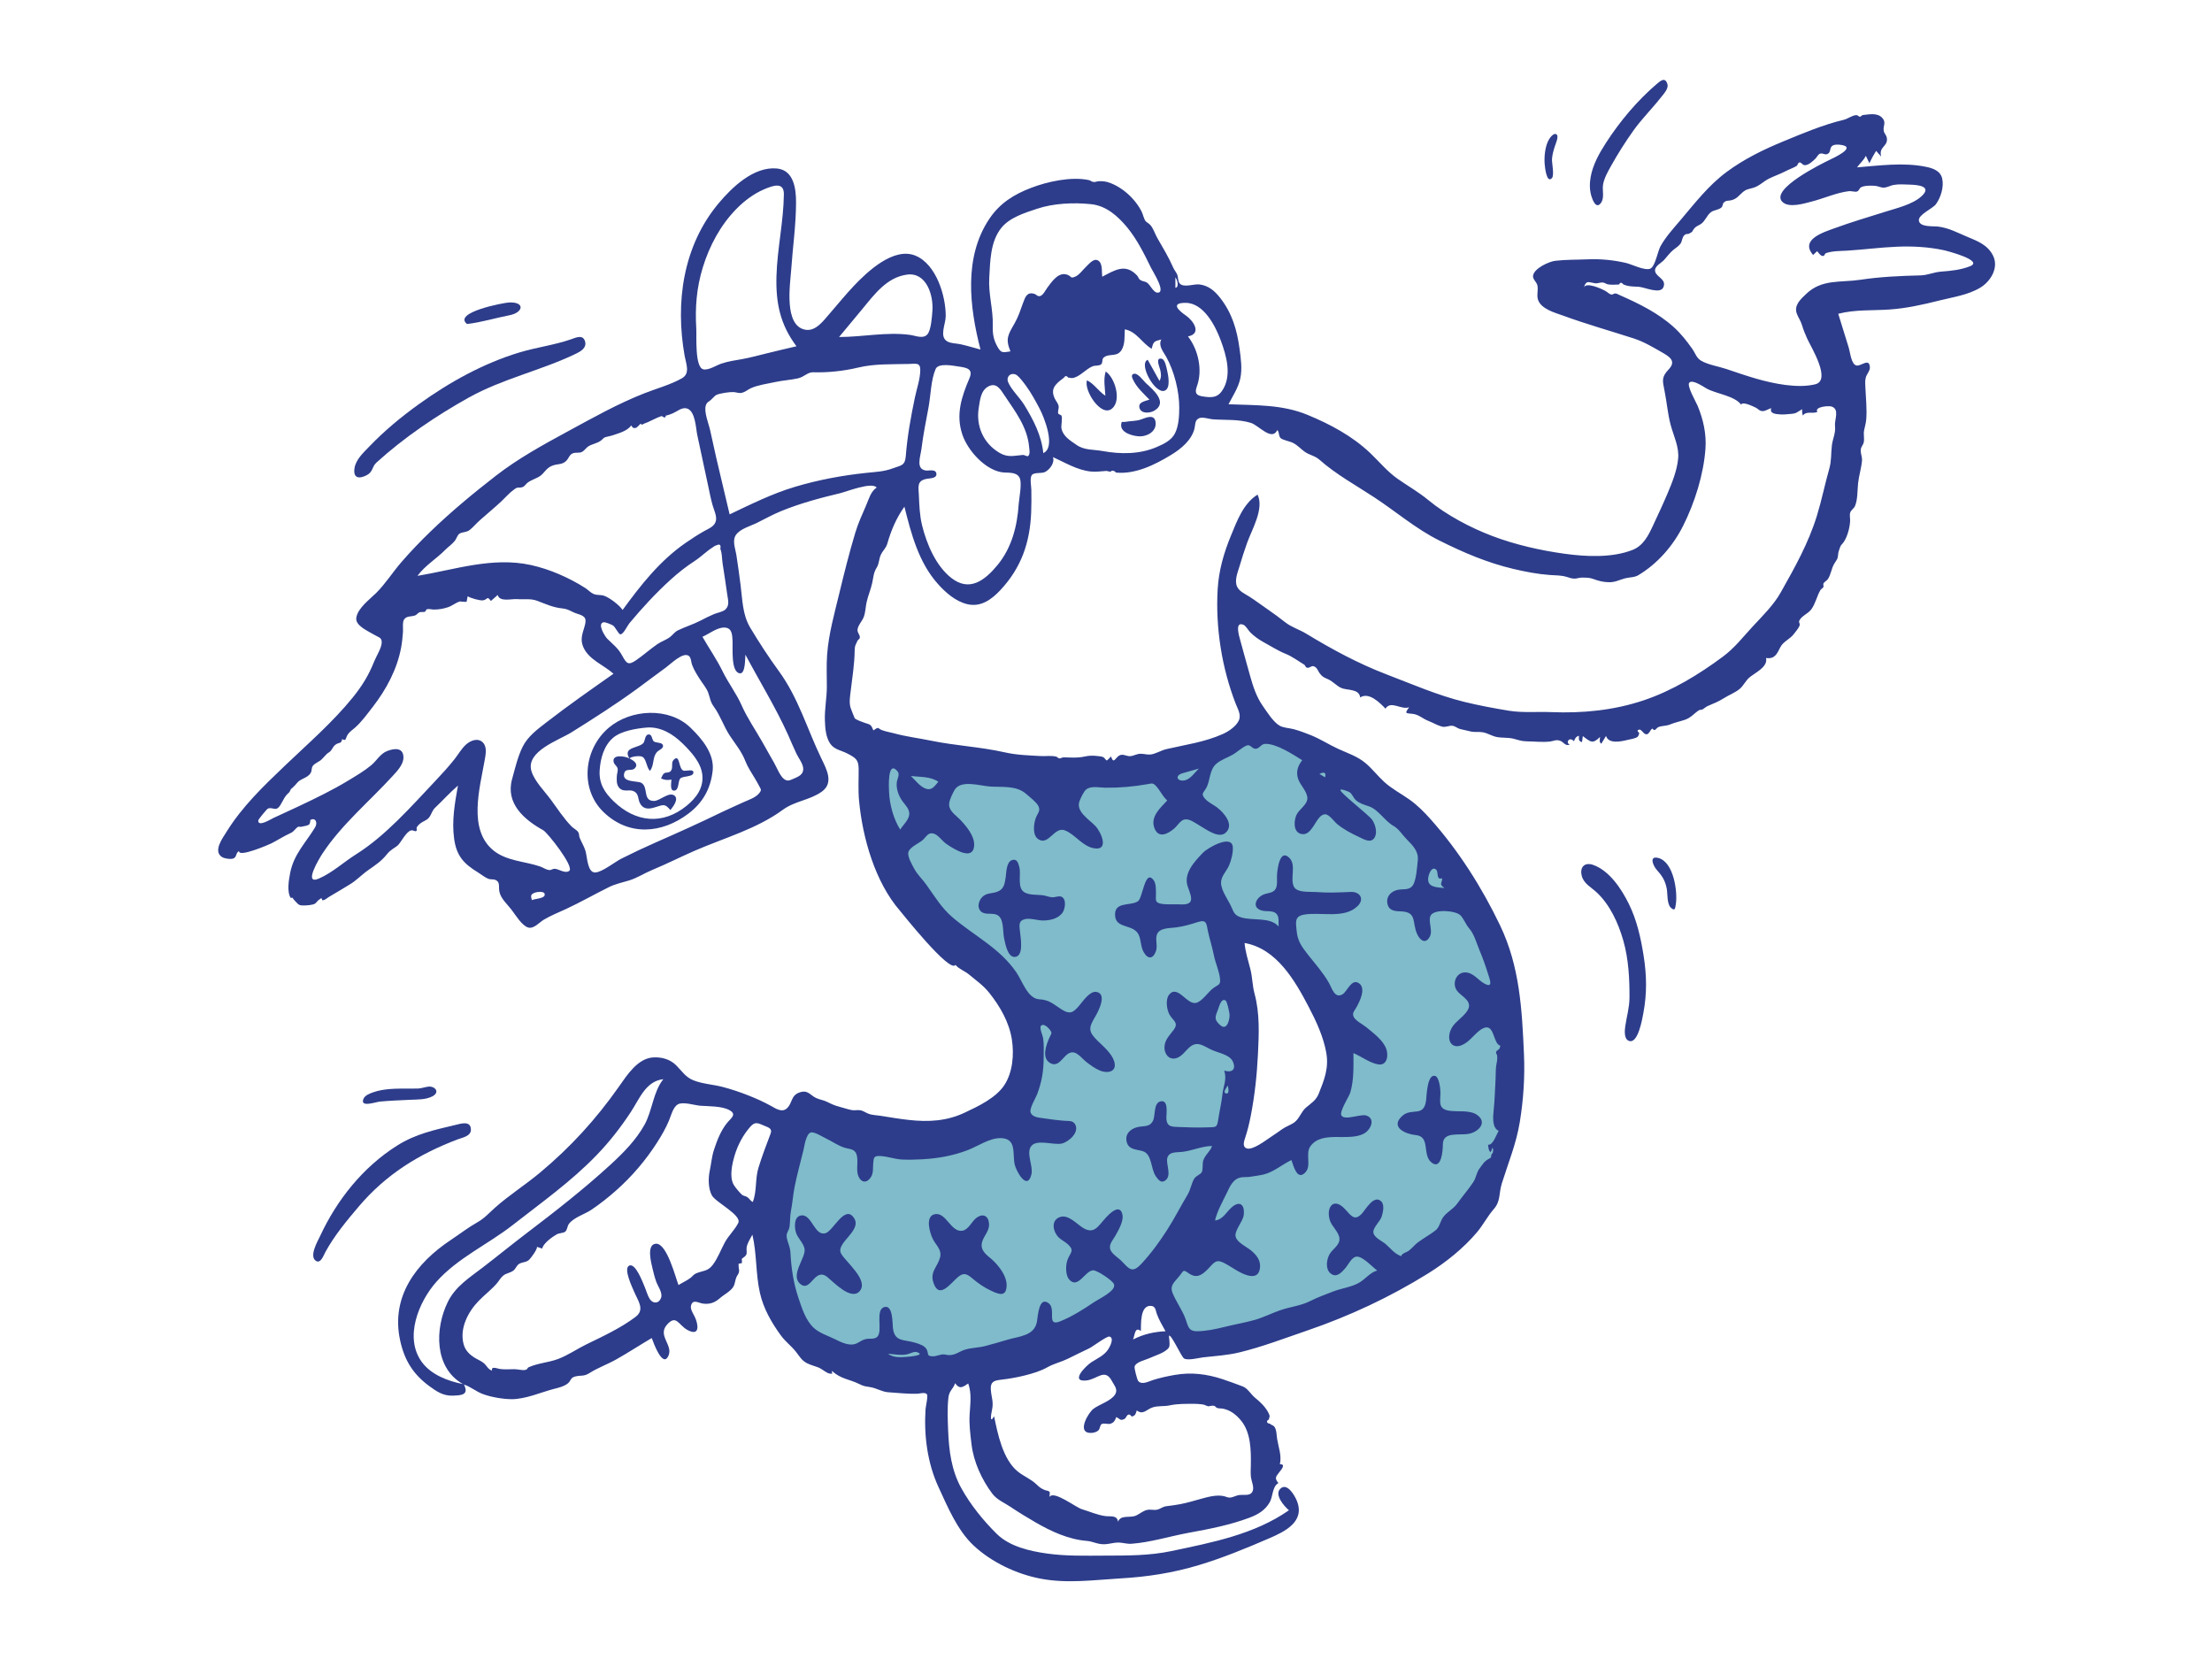 <svg xmlns="http://www.w3.org/2000/svg" viewBox="0 0 1024 768" version="1.1"><g id="react-group-174" stroke="none" stroke-width="1" fill="#FFFFFF00" fill-rule="evenodd"><g id="react-group-175"><rect x="0" y="0" width="1024" height="768"></rect><rect id="react-rect-177" x="0" y="0" width="1024" height="768"></rect><path d="M621.816,498.242 C620.209,521.815 588.222,534.071 568.821,539.1 C572.709,515.975 577.732,492.002 574.607,468.549 C573.579,460.824 572.229,453.14 570.779,445.484 C570.243,442.653 569.69,439.825 569.117,437.001 C568.978,436.314 567.853,433.309 568.211,432.624 C568.852,431.399 574.279,431.591 575.662,431.645 C579.225,431.781 582.722,432.682 585.982,434.106 C592.835,437.098 598.608,442.249 603.364,447.935 C614.582,461.342 623.029,480.466 621.816,498.242 M584.783,338 C566.214,348.996 543.846,354.897 522.666,357.773 C490.401,362.155 457.457,357.111 425.913,350.121 C418.168,348.405 410.439,346.555 402.808,344.384 C402.464,366.739 408.753,387.998 421.036,406.641 C431.191,422.055 444.444,434.937 456.028,449.215 C466.812,462.506 475.51,477.499 475.942,495.042 C476.122,502.363 475.52,509.062 469.39,513.806 C463.23,518.574 454.91,520.342 447.372,521.428 C428.498,524.148 408.73,522.678 389.974,519.684 C386.332,519.102 382.697,518.44 379.103,517.612 C375.022,516.673 373.592,515.565 370.184,518.629 C362.829,525.239 359.455,535.153 357.789,544.637 C354.667,562.399 355.726,583.12 360.226,600.644 C364.562,617.525 385.024,626.881 400.183,630.961 C445.907,643.266 496.354,626.272 531.439,596.02 C532.203,595.36 532.962,594.692 533.703,594.004 C536.195,599.193 538.916,604.291 541.89,609.219 C543.959,612.648 546.137,616.094 548.746,619.146 C549.688,620.247 550.794,621.736 552.082,622.458 C554.48,623.801 556.918,622.814 559.632,622.342 C579.657,618.865 599.635,614.292 618.676,607.091 C647.623,596.143 673.585,578.107 687.305,549.617 C694.236,535.226 697.849,519.458 699.598,503.645 C701.605,485.489 702.039,466.929 696.929,449.233 C687.567,416.803 663.68,390.513 637.521,370.236 C621.335,357.688 603.54,346.35 584.783,338" id="react-path-178" fill="#7fbbca"></path><g id="react-group-176" transform="translate(101, 37)" fill="#2d3d8b"><path d="M810.98,86.252 C806.748,87.934 802.192,88.402 797.689,88.731 C794.157,88.989 791.385,90.405 788.057,90.485 C778.791,90.706 769.485,91.122 760.264,92.507 C751.003,93.898 742.472,92.081 735.159,99.04 C732.556,101.516 729.293,104.363 730.858,108.36 C731.575,110.19 732.586,111.503 733.182,113.468 C733.856,115.689 734.694,117.787 735.668,119.902 C737.538,123.958 746.899,139.064 739.302,140.912 C731.066,142.915 719.896,140.574 711.962,138.282 C707.333,136.945 702.777,135.378 698.215,133.834 C694.603,132.612 689.858,131.919 686.53,130.005 C684.322,128.734 683.865,126.566 682.406,124.506 C679.752,120.759 677.272,117.568 673.842,114.45 C666.728,107.983 657.833,103.592 649.062,99.733 C648.496,99.482 647.462,98.899 646.851,98.841 C646.191,98.78 645.464,99.46 645.037,99.377 C643.868,99.15 643.46,98.414 642.18,97.687 C640.46,96.711 633.449,93.462 632.223,96.016 C633.371,92.661 634.208,93.629 637.314,94.116 C638.681,94.332 639.596,93.705 640.825,93.768 C641.957,93.825 642.422,94.47 643.368,94.644 C645.101,94.962 646.715,94.722 648.524,94.709 C649.01,93.636 649.7,93.644 650.593,94.732 C651.092,94.894 651.591,95.055 652.09,95.218 C653.891,95.712 655.817,95.617 657.661,95.762 C660.432,95.982 667.651,99.36 669.041,95.941 C670.523,92.29 666.021,91.38 665.27,88.832 C664.538,86.332 667.968,84.865 669.344,83.356 C670.913,81.639 671.87,80.132 673.71,78.62 C674.789,77.732 676.201,76.905 677,75.722 C677.736,74.634 677.703,72.875 678.657,71.969 C679.794,70.888 679.969,71.636 681.003,71.114 C683.03,70.088 682.135,70.14 683.335,68.738 C684.359,67.54 685.116,67.576 686.458,66.658 C688.422,65.313 689.113,62.685 691.021,61.24 C692.417,60.182 694.641,60.184 695.866,59.085 C696.588,58.438 696.365,57.389 696.989,56.778 C698.187,55.603 699.007,56.08 700.502,55.693 C703.023,55.04 703.839,53.647 705.695,52.033 C707.391,50.56 708.467,50.566 710.59,49.955 C713.489,49.121 715.363,46.936 717.979,45.652 C720.443,44.444 722.987,43.597 725.48,42.311 C727.279,41.381 729.013,40.805 730.656,39.856 C731.211,39.536 731.259,38.364 731.975,38.205 C732.797,38.022 733.454,39.389 734.329,39.46 C736.161,39.611 738.247,37.578 739.451,36.401 C739.974,35.89 740.681,34.507 741.355,34.222 C742.763,33.623 743.602,34.808 744.857,34.34 C746.618,33.684 745.918,31.762 746.997,30.702 C747.941,29.777 749.944,29.84 751.62,30.132 C758.371,31.309 747.864,36.078 745.889,37.043 C742.566,38.668 718.388,50.487 724.045,56.381 C727.037,59.499 734.343,57.155 737.596,56.333 C743.3,54.893 749.245,52.119 755.095,51.483 C755.818,51.404 757.976,51.921 758.564,51.696 C759.893,51.187 759.562,50.17 760.642,49.635 C762.269,48.832 765.592,48.871 767.243,49.051 C768.535,49.192 769.948,49.963 771.261,49.859 C772.707,49.744 774.104,48.902 775.539,48.631 C777.993,48.169 780.534,48.395 783.014,48.467 C786.578,48.571 793.705,49.11 788.526,53.846 C784.334,57.68 777.081,59.339 771.793,61.012 C763.97,63.484 756.285,65.734 748.563,68.551 C743.301,70.469 732.077,73.839 738.342,81.031 C738.96,80.447 739.578,79.864 740.195,79.28 C740.926,80.019 741.681,81.457 742.851,81.499 C743.825,81.533 743.467,80.487 744.387,80.16 C747.281,79.133 751.247,79.211 754.298,79.018 C761.941,78.534 769.557,77.521 777.21,77.207 C784.418,76.912 791.702,77.296 798.768,78.808 C800.586,79.197 817.533,83.648 810.98,86.252 L810.98,86.252 Z M748.478,160.203 C748.862,163.413 747.438,166.01 747.042,169.111 C746.564,172.86 746.915,176.162 745.852,179.889 C743.786,187.134 742.317,194.546 740.1,201.749 C736.185,214.467 729.864,225.699 723.365,237.238 C720.049,243.121 715.056,247.979 710.493,252.9 C705.817,257.943 702.081,262.907 696.491,267.048 C685.32,275.324 673.266,282.685 660.042,287.156 C646.199,291.837 631.642,293.255 617.103,292.66 C610.65,292.396 603.81,293.049 597.46,292.006 C590.708,290.895 583.391,289.532 576.755,287.892 C564.573,284.885 552.836,279.779 540.939,275.22 C527.653,270.127 515.692,263.626 503.576,256.282 C500.371,254.339 496.983,253.432 493.977,251.08 C491.442,249.099 488.949,247.204 486.284,245.394 C483.225,243.318 480.297,241.048 477.173,239.075 C475.305,237.895 472.678,236.741 471.698,234.606 C470.35,231.669 471.975,227.981 472.815,225.132 C473.91,221.424 475.073,217.762 476.389,214.127 C478.615,207.972 484.282,198.479 481.165,191.972 C474.594,196.043 471.696,204.046 468.887,210.849 C465.532,218.977 463.19,227.085 462.685,235.9 C461.668,253.632 464.635,272.296 471.068,288.83 C472.025,291.285 473.703,293.948 472.469,296.575 C471.174,299.331 467.661,301.659 464.959,302.851 C456.414,306.62 447.835,307.718 438.911,309.803 C436.481,310.37 433.821,312.075 431.541,312.29 C430.002,312.435 428.73,311.93 426.967,311.942 C425.197,311.954 423.812,312.945 422.228,313.051 C420.846,313.145 419.618,312.336 418.3,312.412 C415.349,312.584 414.805,317.641 413.343,313.189 C413.077,313.372 411.612,315.033 411.429,315.033 C411.011,315.034 410.276,313.796 409.878,313.575 C409.102,313.146 408.08,313.121 407.213,313.009 C405.3,312.76 403.237,312.735 401.352,313.174 C397.859,313.988 394.345,313.645 391.357,313.586 C390.678,313.573 390.196,314.12 389.351,314.088 C388.966,314.072 388.412,313.391 388.003,313.286 C385.641,312.677 383.189,313.132 380.784,312.999 C375.131,312.687 369.673,312.536 364.154,311.287 C352.842,308.726 341.309,308.213 329.952,305.871 C324.166,304.677 318.514,304.026 312.817,302.453 C310.815,301.9 308.763,301.639 306.989,300.885 C305.295,300.164 305.961,299.204 303.332,301.132 C302.151,298.237 302.011,298.532 299.16,297.575 C298.057,297.204 295.523,296.284 294.702,295.555 C294.621,295.482 292.865,291.075 292.714,290.533 C291.983,287.901 292.592,284.892 292.898,282.243 C293.586,276.271 294.582,270.346 294.641,264.326 C294.667,261.671 295.146,261.594 295.972,259.593 C296.227,258.973 296.978,259.022 297.041,258.078 C297.125,256.819 295.837,255.943 295.976,254.473 C296.161,252.495 298.147,250.491 298.844,248.648 C299.682,246.429 299.671,244.082 300.171,241.785 C300.84,238.729 302.132,235.861 302.784,232.792 C303.338,230.193 303.39,228.126 304.774,225.896 C306.159,223.67 305.751,221.853 306.854,219.636 C307.866,217.603 309.147,216.873 309.839,214.418 C311.517,208.479 314.067,202.599 317.679,197.564 C320.856,210.189 324.236,223.233 333.082,233.212 C336.726,237.321 341.43,241.467 346.924,242.719 C353.136,244.134 358.104,240.47 362.149,236.13 C371.787,225.787 375.779,214.242 376.361,200.218 C376.506,196.732 376.485,193.241 376.438,189.753 C376.416,188.201 375.62,184.217 376.684,182.912 C377.85,181.481 381.178,182.375 382.91,181.432 C385.039,180.27 387.38,177.163 386.429,174.601 C392.105,177.171 397.532,180.554 403.844,181.27 C406.343,181.554 409.004,181.122 411.239,181.003 C411.172,181.006 412.97,181.373 413.077,181.397 C413.52,180.886 414,180.762 414.516,181.024 C414.975,181.073 415.309,181.319 415.519,181.764 C424.516,182.663 433.575,178.217 441.276,173.508 C445.775,170.756 450.717,166.683 451.98,161.326 C452.431,159.415 452.041,157.614 454.017,156.639 C455.622,155.845 458.722,156.99 460.416,157.114 C466.375,157.551 472.247,156.985 478.065,158.761 C481.615,159.845 487.813,167.44 490.289,162.097 C491.363,163.105 490.78,164.9 491.923,165.881 C492.92,166.736 496.271,167.338 497.649,168.07 C499.784,169.202 501.036,170.709 502.905,172.07 C505.201,173.743 507.605,173.872 509.827,175.835 C517.526,182.633 526.544,187.557 535.14,193.195 C545.339,199.883 554.365,207.767 565.309,213.222 C576.502,218.8 587.332,223.46 599.563,226.362 C605.112,227.679 610.801,228.778 616.497,229.184 C619.183,229.374 621.746,229.278 624.337,230.084 C625.911,230.574 626.42,230.819 627.966,230.864 C628.867,230.89 630.171,230.37 631.281,230.39 C633.56,230.431 634.724,230.337 636.781,231.091 C639.108,231.944 641.043,232.457 643.693,232.53 C646.741,232.616 648.536,231.445 651.305,230.723 C653.537,230.141 655.547,230.419 657.544,229.21 C666.422,223.84 673.555,215.639 678.211,206.329 C683.556,195.644 687.674,182.618 688.512,170.644 C688.991,163.79 687.479,157.106 684.862,150.813 C684.123,149.038 679.691,141.477 681.057,140.104 C682.606,138.543 687.674,142.12 689.103,142.897 C693.636,145.361 701.824,146.15 705.001,150.295 C705.81,148.742 710.311,151.044 711.755,151.692 C712.949,152.228 713.288,153.197 714.79,153.313 C716.206,153.422 717.667,152.293 718.968,151.933 C718.017,154.586 721.214,154.71 723.405,154.851 C724.983,154.952 726.678,154.704 728.083,154.604 C730.772,154.413 730.816,153.809 733.272,152.431 C733.176,153.44 733.286,154.426 733.599,155.388 C735.177,153.103 738.189,154.69 740.322,153.686 C738.781,151.347 745.362,150.706 746.895,151.198 C750.753,152.437 748.137,157.359 748.478,160.203 L748.478,160.203 Z M446.368,320.969 C448.913,320.21 451.475,319.516 454.028,318.791 C452.094,320.566 450.085,323.769 447.323,324.269 C443.991,324.87 442.679,322.068 446.368,320.969 L446.368,320.969 Z M320.682,322.241 C324.968,322.754 329.636,322.361 333.392,324.892 C331.561,326.998 330.373,329.203 327.318,327.995 C324.752,326.981 322.64,324.088 320.682,322.241 L320.682,322.241 Z M463.872,437.569 C461.058,435.045 461.429,433.916 462.751,430.649 C463.319,429.243 464.219,424.875 466.354,426.155 C467.112,426.609 468.03,431.369 468.166,432.334 C468.468,434.49 467.135,440.495 463.872,437.569 L463.872,437.569 Z M479.745,422.912 C478.751,419.258 478.785,415.28 477.808,411.537 C476.777,407.584 475.508,403.618 475.144,399.533 C490.014,402.16 498.459,416.918 504.9,429.234 C508.323,435.778 511.678,443.016 512.969,450.332 C514.228,457.461 512.043,462.874 509.504,469.227 C508.21,472.471 506.071,473.596 503.574,475.739 C501.361,477.638 500.532,480.842 498.227,482.548 C496.524,483.809 494.309,484.463 492.528,485.736 C490.768,486.993 489.008,488.239 487.192,489.414 C485.115,490.755 478.893,495.647 476.09,494.603 C473.991,493.822 474.926,491.254 475.455,489.644 C476.568,486.25 477.35,482.982 478.037,479.444 C479.872,470.004 480.867,460.622 481.342,451.02 C481.806,441.644 482.239,432.065 479.745,422.912 L479.745,422.912 Z M467.308,465.492 C467.531,465.956 468.46,469.919 466.388,469.105 C464.947,468.538 467.097,466.22 467.308,465.492 L467.308,465.492 Z M476.069,308.14 C477.824,307.415 478.526,309.56 480.07,309.624 C482.118,309.709 482.548,307.431 484.697,307.364 C489.952,307.199 497.567,312.277 501.839,314.927 C499.747,317.572 498.884,320.278 499.924,323.534 C500.841,326.403 504.342,329.611 504.214,332.651 C504.083,335.699 500.294,337.662 499.112,340.374 C498.026,342.865 497.612,347.847 500.964,348.945 C506.73,350.834 508.049,340.034 512.419,339.95 C514.286,339.915 516.714,343.427 518.057,344.521 C521.066,346.97 524.459,348.759 527.958,350.385 C530.32,351.482 533.608,353.645 535.359,350.695 C536.763,348.333 535.616,344.589 534.252,342.556 C532.688,340.224 518.664,329.55 519.549,328.61 C520.021,328.108 523.513,329.491 524.008,329.911 C525.126,330.857 525.537,332.398 526.658,333.406 C528.368,334.945 530.578,335.554 532.693,336.266 C537.107,337.749 539.901,342.967 544.179,345.397 C546.647,346.798 548.153,349.489 550.241,351.573 C552.974,354.301 555.759,357.16 555.348,361.177 C555.062,363.961 554.649,370.445 553.075,372.794 C551.366,375.343 548.523,374.366 545.926,374.968 C543.005,375.645 540.669,377.924 541.25,381.18 C541.854,384.565 544.561,384.807 547.389,384.892 C555.365,385.133 552.428,390.198 555.209,395.761 C556.72,398.782 559.241,399.968 560.976,396.432 C562.372,393.587 559.877,389.102 561.393,386.673 C563.239,383.713 573.12,384.518 575.181,386.817 C576.743,388.561 577.571,390.959 579.129,392.783 C581.494,395.552 582.465,399.434 583.884,402.829 C585.39,406.434 586.704,410.091 587.857,413.826 C588.668,416.45 590.418,420.604 586.228,418.363 C583.302,416.799 581.115,413.269 577.407,413.157 C573.739,413.047 571.649,416.857 572.721,420.17 C573.757,423.376 578.486,424.788 579.034,428.039 C579.635,431.595 573.544,435.223 571.695,437.838 C567.436,443.858 570.998,450.636 577.978,445.525 C580.452,443.714 583.044,440.06 585.834,438.916 C590.25,437.104 590.223,443.815 592.338,446.285 C593.477,447.613 593.888,446.263 593.214,448.249 C592.965,448.981 591.705,449.21 591.562,450.12 C591.46,450.787 592.058,451.14 592.078,451.656 C592.148,453.406 592.152,453.664 591.758,455.566 C591.323,457.674 591.481,460.294 591.35,462.437 C591.049,467.334 590.985,472.011 590.47,476.906 C590.185,479.63 589.587,485.18 592.803,486.508 C591.658,488.302 590.134,493.292 587.884,492.917 C588.067,494.098 587.964,495.607 589.111,496.379 C589.386,495.659 589.66,494.939 589.934,494.218 C590.564,495.864 590.01,496.054 589.972,497.175 C590.019,495.787 588.706,499.11 589.416,498.7 C588.812,499.205 588.016,499.493 587.108,500.147 C585.84,501.059 585.172,502.319 584.188,503.553 C582.407,505.783 582.51,508.036 580.951,510.362 C578.739,513.661 575.901,516.918 573.571,520.215 C571.675,522.899 568.059,524.446 566.539,527.331 C565.572,529.166 565.187,531.3 563.538,532.59 C561.176,534.438 558.018,536.179 555.452,538.088 C553.838,539.287 552.611,540.952 551.001,542.116 C550.185,542.706 547.731,543.304 547.727,544.505 C544.638,543.64 542.45,540.484 540.021,538.564 C538.398,537.28 534.532,535.613 534.765,533.041 C534.957,530.936 537.949,528.325 538.638,526.118 C539.223,524.249 540.037,520.761 538.42,519.163 C535.028,515.813 531.182,523.004 529.361,524.918 C525.605,528.866 524.008,524.885 520.92,522.018 C515.987,517.439 512.886,522.19 514.622,527.892 C515.502,530.778 518.851,533.352 519.068,536.3 C519.307,539.539 515.797,541.167 514.409,543.755 C513.097,546.196 512.491,550.484 514.956,552.504 C517.675,554.733 520.039,552.096 521.817,550.04 C523.198,548.442 524.733,544.927 526.976,544.727 C529.786,544.478 534.394,549.582 536.532,551.157 C533.284,552.097 531.329,554.817 528.583,556.559 C525.04,558.807 520.094,559.339 516.128,560.882 C512.392,562.337 509.031,563.521 505.474,565.325 C501.253,567.465 496.09,568 491.62,569.558 C487.63,570.95 483.844,572.902 479.768,574.051 C475.174,575.346 470.407,576.125 465.774,577.296 C461.814,578.296 457.167,579.258 453.086,579.265 C448.956,579.272 449.042,576.716 447.722,573.309 C446.153,569.263 443.555,565.711 441.898,561.763 C440.321,558.008 442.703,556.582 444.986,553.709 C447.137,551.001 446.568,550.577 449.342,552.479 C452.994,554.981 455.406,553.288 458.247,550.41 C460.775,547.853 461.703,545.726 465.34,547.508 C468.98,549.29 472.447,552.19 476.357,553.353 C479.438,554.268 481.733,553.603 482.249,550.233 C482.806,546.592 480.73,544.008 478.113,541.845 C476.121,540.201 471.77,538.249 471.042,535.58 C470.275,532.769 474.315,528.666 474.747,525.522 C475.291,521.552 473.582,518.634 469.816,521.382 C467.084,523.375 465.266,527.698 461.473,527.966 C462.526,523.547 464.811,519.62 466.771,515.57 C468.414,512.181 469.823,508.332 474.233,507.954 C475.663,507.832 476.593,507.981 477.957,507.735 C479.758,507.411 482.202,507.153 484.128,506.667 C488.658,505.522 492.659,502.024 496.83,500.019 C497.787,502.593 499.48,509.924 503.375,505.644 C506.256,502.478 503.064,497.029 505.718,493.507 C511.193,486.24 523.118,491.576 530.31,487.829 C533.441,486.198 535.99,480.996 531.575,479.427 C528.995,478.511 521.546,481.894 519.994,479.4 C518.888,477.621 523.524,470.673 524.085,468.763 C525.828,462.819 525.545,456.648 525.545,450.526 C529.045,451.958 533.474,455.31 537.246,455.769 C541.124,456.24 541.806,451.686 540.79,448.695 C539.389,444.574 534.722,441.197 531.523,438.542 C530.113,437.373 526.42,435.489 525.647,433.71 C524.849,431.873 525.992,430.983 526.888,429.387 C528.288,426.892 531.68,420.443 527.989,418.106 C524.594,415.955 522.689,421.983 520.526,423.272 C516.856,425.46 515.598,420.448 514.139,417.897 C511.491,413.266 507.819,409.133 504.524,404.966 C501.524,401.173 499.676,398.606 499.238,393.773 C498.906,390.112 498.158,387.278 502.474,386.446 C510.126,384.972 521.329,388.605 527.545,382.378 C530.805,379.113 528.477,375.737 524.36,375.905 C518.953,376.126 513.812,376.393 508.37,375.954 C505.477,375.721 499.429,376.424 497.969,373.442 C496.088,369.602 499.276,363.433 495.815,360.068 C491.395,355.771 490.313,365.482 490.166,368.163 C490.058,370.117 490.559,373.091 489.344,374.781 C488.209,376.357 486.136,376.334 484.459,376.904 C480.236,378.34 478.053,383.531 483.657,384.629 C485.542,384.999 488.171,384.461 489.738,385.859 C491.378,387.322 490.752,389.922 490.906,391.894 C486.98,387.343 478.82,389.36 473.503,387.67 C470.704,386.78 470.23,385.594 469.052,382.882 C467.627,379.6 464.379,375.45 464.254,371.821 C464.149,368.74 466.714,366.421 467.911,363.765 C468.939,361.486 469.869,357.777 469.717,355.22 C469.35,349.052 458.225,355.348 455.932,357.708 C451.773,361.991 446.646,367.531 448.9,373.598 C450.911,379.011 451.978,382.081 445,381.655 C442.446,381.499 437.082,382.005 435.1,380.926 C433.629,380.126 434.182,378.69 434.133,376.61 C434.092,374.808 434.228,372.077 433.072,370.502 C429.002,364.964 428.05,378.746 425.765,380.239 C422.195,382.574 414.635,380.127 415.219,387.056 C415.729,393.119 423.922,390.643 426.189,395.859 C427.28,398.372 427.048,401.297 428.423,403.722 C430.382,407.178 432.793,406.994 434.092,403.391 C435.004,400.86 433.788,398.259 434.49,395.871 C435.503,392.418 440.327,392.738 443.295,392.348 C446.902,391.873 450.046,390.965 453.477,389.855 C457.71,388.485 457.48,390.734 458.169,393.99 C458.969,397.768 460.191,401.41 460.941,405.244 C461.639,408.817 463.492,412.665 463.795,416.241 C464.025,418.975 463.098,418.725 460.835,420.303 C458.36,422.027 455.637,426.509 452.766,427.246 C448.447,428.355 444.094,418.48 440.165,423.533 C438.477,425.702 439.13,430.321 440.33,432.562 C441.915,435.523 444.829,436.277 442.387,439.668 C440.551,442.216 438.244,444.19 438.072,447.619 C437.911,450.802 440.075,453.813 443.459,452.878 C446.193,452.124 447.809,449.323 449.88,447.623 C453.453,444.688 456.388,447.407 460.045,449.068 C462.924,450.376 468.216,451.229 469.661,454.305 C471.494,458.208 469.144,459.717 465.737,458.607 C467.064,462.971 465.317,465.506 464.838,470.016 C464.45,473.667 463.611,477.007 463.077,480.537 C462.366,485.25 462.291,484.739 457.441,484.899 C453.321,485.035 449.316,484.925 445.201,484.744 C441.575,484.585 439.109,484.913 438.946,480.537 C438.874,478.606 440.091,472.059 436.286,472.845 C432.935,473.537 433.9,479.519 432.779,481.767 C431.158,485.021 428.416,484.026 425.364,484.829 C422.26,485.647 419.751,487.939 420.551,491.481 C421.407,495.262 424.872,494.999 427.884,495.874 C432.522,497.22 431.505,504.044 434.212,507.751 C435.317,509.263 436.48,510.791 438.335,509.55 C441.737,507.273 438.525,501.711 439.424,498.92 C440.369,495.985 443.556,496.586 446.569,496.205 C451.015,495.644 455.67,493.499 460.099,493.525 C459.25,496.082 456.87,497.568 456.014,500.26 C455.555,501.703 455.983,504.398 455.345,505.591 C454.66,506.873 452.499,507.257 451.605,509.04 C450.436,511.375 450.074,513.876 448.705,516.163 C445.469,521.571 442.682,527.1 439.242,532.453 C435.69,537.981 431.862,543.242 427.394,548.034 C423.059,552.684 421.766,550.432 418.041,546.631 C416.525,545.084 413.305,543.293 412.883,540.983 C412.466,538.705 414.35,536.847 415.382,534.993 C416.749,532.535 419.218,528.306 418.616,525.357 C417.487,519.819 412.537,524.918 410.66,526.991 C407.382,530.612 405.55,534.42 400.596,531.56 C397.425,529.728 393.426,524.715 389.264,526.569 C385.475,528.257 386.536,533.133 388.867,535.607 C390.173,536.993 392.033,537.786 393.419,539.083 C396.4,541.879 394.712,542.638 393.351,545.769 C392.237,548.333 392.076,553.373 394.129,555.508 C398.17,559.708 401.295,551.235 405.044,551.062 C406.822,550.981 414.211,555.83 414.738,557.576 C415.662,560.639 407.69,564.297 405.573,565.735 C400.645,569.079 395.278,572.488 389.736,574.705 C383.196,577.322 388.07,569.076 384.495,566.336 C379.845,562.772 379.485,572.536 379.008,574.962 C377.74,581.414 370.925,581.582 365.427,583.182 C361.927,584.201 358.424,585.283 354.888,586.169 C351.887,586.921 348.527,586.903 345.618,587.834 C343.067,588.651 341.321,590.308 338.468,590.327 C337.541,590.334 336.734,590.019 335.839,589.998 C334.035,589.954 332.381,590.986 330.656,590.879 C327.788,590.7 329.036,589.796 328.038,587.794 C327.1,585.916 324.717,585.226 322.861,584.639 C317.542,582.958 313.114,584.431 312.342,577.668 C312.105,575.591 312.418,567.063 308.468,568.06 C303.853,569.222 307.913,579.358 305.049,581.898 C303.655,583.134 301.551,582.517 299.871,582.883 C297.113,583.482 295.904,585.565 292.885,585.425 C290.338,585.308 287.967,584.177 285.747,583.054 C282.438,581.379 278.49,580.27 275.731,577.715 C271.95,574.211 270.29,568.757 268.678,564.021 C266.306,557.045 265.295,550.094 264.914,542.779 C264.781,540.229 263.698,538.431 263.245,536.091 C262.764,533.603 264.186,533.104 264.514,530.747 C264.831,528.455 264.677,526.007 265.159,523.551 C265.852,520.02 266.094,516.408 266.766,512.866 C267.878,507.009 269.564,501.192 270.948,495.388 C271.378,493.584 272.157,487.804 274.382,487.249 C276.024,486.839 279.815,489.284 281.337,490.002 C284.345,491.421 286.931,493.381 290.151,494.364 C291.811,494.871 293.908,494.821 294.998,496.363 C296.721,498.804 295.329,503.584 296.042,506.468 C296.916,509.999 299.81,511.501 302.142,507.954 C303.385,506.064 303.054,503.809 303.221,501.719 C303.459,498.705 303.512,497.976 306.774,498.179 C310.076,498.386 313.301,499.633 316.689,499.785 C319.742,499.921 322.811,499.837 325.862,499.67 C333.271,499.264 340.048,498.059 346.996,495.421 C351.702,493.634 357.16,489.727 362.347,489.865 C369.669,490.059 367.687,496.838 368.69,501.909 C369.3,504.995 374.461,514.47 376.444,506.781 C377.424,502.977 374.157,497.432 376.093,493.997 C378.379,489.938 386.782,493.306 390.605,492.366 C393.699,491.605 398.87,487.218 396.685,483.433 C395.65,481.64 393.64,481.98 391.848,481.846 C388.451,481.592 385.077,481.128 381.708,480.632 C379.792,480.35 376.863,480.185 376.098,477.984 C375.447,476.116 378.496,471.272 379.158,469.485 C381.346,463.568 382.135,458.756 382.144,452.304 C382.146,449.397 382.337,446.329 381.869,443.453 C381.697,442.399 380.116,438.958 380.856,437.951 C381.852,436.596 383.89,438.316 384.708,439.331 C386.333,441.354 385.768,441.192 384.844,443.288 C383.485,446.371 380.841,452.837 385.324,455.21 C390.012,457.692 391.706,449.304 396.148,450.224 C398.219,450.653 400.263,453.376 401.932,454.648 C403.886,456.138 405.995,457.718 408.291,458.632 C412.058,460.132 416.291,459.008 414.769,454.27 C413.569,450.534 409.772,447.409 407.057,444.76 C402.732,440.541 402.928,438.768 405.917,433.798 C407.167,431.718 411.969,422.886 406.403,422.168 C403.458,421.787 400.271,426.564 398.715,428.392 C396.044,431.529 394.513,432.876 390.539,430.357 C386.655,427.895 384.852,425.837 380.154,425.61 C374.749,425.349 372.318,417.227 369.452,413.056 C361.667,401.726 349.749,396.122 339.7,387.441 C334.803,383.21 331.496,377.675 327.772,372.467 C325.999,369.986 323.709,367.926 322.264,365.223 C321.355,363.523 318.892,359.426 319.533,357.42 C320.331,354.923 324.638,353.382 326.43,351.618 C327.933,350.139 328.736,348.294 331.101,348.859 C333.206,349.363 335.103,352.212 336.824,353.464 C338.513,354.693 340.419,355.833 342.292,356.752 C345.68,358.414 349.771,359.302 349.969,354.248 C350.142,349.875 346.154,345.192 343.273,342.242 C341.177,340.095 338,338.229 338.416,334.82 C338.621,333.129 340.057,330.119 340.895,328.701 C343.784,323.82 352.604,326.798 357.398,327.111 C363.172,327.489 369.539,326.519 374.129,330.605 C375.626,331.938 379.096,334.556 379.831,336.411 C380.686,338.57 379.289,339.541 378.513,341.631 C377.509,344.331 376.819,349.664 379.708,351.526 C384.53,354.633 387.044,345.416 392.057,347.432 C396.81,349.344 400.133,354.841 405.559,355.711 C412.66,356.849 408.616,348.047 406.159,345.457 C402.972,342.099 396.792,338.627 398.816,333.662 C399.393,332.243 400.714,329.283 401.902,328.402 C404.228,326.677 407.977,327.624 410.64,327.652 C417.362,327.724 423.707,327.171 430.293,325.996 C432.279,325.641 432.731,325.36 434.13,326.84 C436.068,328.886 437.086,331.554 439.339,333.566 C436.083,337.075 431.257,341.218 433.521,346.62 C435.468,351.268 439.738,348.988 442.627,346.505 C443.984,345.339 445.385,342.871 447.183,342.403 C449.517,341.795 452.14,343.916 454.051,344.992 C456.919,346.609 463.052,351.401 466.31,348.572 C470.618,344.83 465.52,339.2 462.552,336.889 C460.757,335.491 458.366,334.494 456.856,332.769 C454.845,330.473 456.024,330.136 457.242,328.067 C459.471,324.281 458.654,319.405 462.22,316.448 C464.197,314.808 467.024,313.777 469.282,312.575 C471.504,311.39 473.889,309.041 476.069,308.14 L476.069,308.14 Z M512.401,322.863 C511.534,322.332 510.667,321.801 509.8,321.269 C511.782,320.303 513.09,320.418 512.401,322.863 L512.401,322.863 Z M560.245,368.864 C560.594,367.097 561.957,363.936 563.833,365.589 C565.041,366.651 563.722,370.64 566.595,369.537 C566.743,372.078 564.851,371.862 567.642,374.123 C564.12,373.715 559.258,373.874 560.245,368.864 L560.245,368.864 Z M423.535,583.077 C424.421,580.697 424.414,577.007 427.144,579.182 C427.287,576.3 426.605,567.161 431.837,567.532 C433.97,567.683 433.947,569.565 434.511,571.195 C435.493,574.038 437.153,576.629 438.551,579.278 C433.36,579.488 428.165,580.676 423.535,583.077 L423.535,583.077 Z M425.234,615.924 C428.201,618.166 429.688,615.519 432.489,614.553 C435.074,613.662 437.757,614.196 440.621,613.563 C444.173,612.779 448.356,612.898 451.826,612.867 C452.681,612.86 454.469,612.995 455.333,613.095 C456.907,613.275 456.766,613.601 458.396,614.039 C459.025,613.894 459.661,613.788 460.302,613.723 C461.088,613.689 461.708,614.014 462.162,614.699 C463.627,615.187 464.16,614.862 465.563,615.204 C468.905,616.02 471.398,618.033 473.58,620.702 C478.023,626.134 478.155,634.298 478.054,641.022 C478.025,642.937 477.878,644.842 478.09,646.752 C478.284,648.504 479.521,651.151 479.016,652.893 C478.249,655.528 475.876,654.935 473.112,655.053 C471.485,655.123 469.861,656.172 468.566,656.266 C467.314,656.356 466.809,655.894 465.542,655.61 C462.235,654.87 458.333,655.926 455.071,656.826 C451.724,657.75 448.79,658.661 445.395,659.315 C443.186,659.74 441.199,659.982 438.971,660.26 C437.144,660.489 436.356,661.451 434.762,661.847 C433.225,662.228 431.727,661.657 430.176,661.957 C428.061,662.366 426.588,663.917 424.662,664.689 C422.007,665.754 417.763,664.163 416.587,667.446 C416.126,664.28 413.089,665.14 410.828,664.86 C407.103,664.398 403.432,662.726 399.85,661.661 C396.912,660.788 386.753,652.736 384.808,656.004 C384.811,655.674 385.164,653.802 384.857,653.586 C383.773,652.824 383.782,653.243 382.615,652.766 C380.83,652.036 380.078,651.377 378.802,650.146 C376.222,647.659 372.748,646.358 370.03,644.102 C363.2,638.433 360.863,626.756 359.197,618.628 C357.017,622.491 357.819,617.534 358.196,615.877 C359.088,611.969 357.941,610.041 357.682,606.266 C357.443,602.792 359.026,602.105 362.162,601.742 C366.025,601.294 369.743,600.669 373.527,599.705 C377.141,598.784 380.681,597.745 383.941,595.913 C386.925,594.237 390.056,593.578 393.107,592.111 C396.472,590.492 399.772,588.791 403.167,587.214 C404.697,586.504 411.435,581.419 412.605,581.729 C415.006,582.365 412.74,586.57 412.007,587.674 C410.126,590.508 407.037,591.822 404.252,593.606 C401.738,595.213 394.117,602.83 401.854,602.066 C406.981,601.56 410.454,596.186 413.735,602.31 C414.893,604.473 416.596,606.209 415.265,608.443 C413.406,611.561 408.044,613.047 405.233,615.145 C402.837,616.933 397.936,625.364 402.875,626.268 C404.295,626.527 406.484,626.191 407.54,625.087 C408.252,624.343 408.202,622.811 408.922,622.302 C409.943,621.579 411.926,622.474 413.091,622.078 C414.751,621.513 415.141,620.607 415.751,619.012 C417.524,619.821 417.549,620.906 419.573,619.863 C420.244,619.517 420.492,618.247 421.268,617.908 C422.312,617.453 422.623,618.945 423.196,618.725 C424.748,618.13 424.742,617.459 425.234,615.924 L425.234,615.924 Z M318.821,591.128 C315.848,591.351 312.602,591.59 310.064,589.695 C313.147,589.881 315.866,590.577 318.954,589.94 C320.182,589.687 322.148,588.528 323.406,588.931 C327.877,590.365 320.011,591.038 318.821,591.128 L318.821,591.128 Z M310.564,329.575 C310.52,328.529 309.633,314.459 314.44,319.986 C315.755,321.498 314.336,323.523 314.149,325.195 C313.833,328.013 314.821,330.838 316.306,333.21 C317.69,335.423 320.277,337.361 319.889,340.247 C319.55,342.779 316.995,344.941 315.735,347.042 C312.639,342.162 310.813,335.448 310.564,329.575 L310.564,329.575 Z M300,181.91 C288.863,183.082 277.782,185.156 267.044,188.357 C256.501,191.499 246.673,196.412 236.766,201.119 C234.724,192.376 232.586,183.656 230.57,174.906 C229.599,170.695 228.672,166.473 227.764,162.247 C227.117,159.243 224.766,153.641 225.747,150.686 C226.268,149.12 226.955,149.113 228.075,148.146 C228.759,147.556 229.951,146.112 230.66,145.803 C232.388,145.052 236.822,144.394 238.59,144.501 C240.2,144.598 241.042,145.238 242.699,144.775 C244.111,144.381 245.295,143.295 246.619,142.7 C249.988,141.185 254.194,140.677 257.797,139.875 C261.265,139.104 264.845,138.932 268.321,138.168 C271.366,137.498 272.812,135.257 275.409,135.338 C282.167,135.549 289.64,134.757 296.345,133.142 C303.868,131.331 312.052,131.681 319.77,131.487 C322.845,131.41 325.006,130.718 325.022,134.142 C325.04,138.32 323.371,143.011 322.52,147.09 C320.631,156.134 319.033,164.925 318.318,174.108 C317.961,178.702 316.078,178.381 312.344,179.79 C308.19,181.357 304.419,181.446 300,181.91 L300,181.91 Z M241.445,274.698 C244.189,275.103 243.874,267.597 244.075,266.071 C250.618,278.41 257.987,290.285 263.751,303.029 C265.098,306.009 266.322,309.058 267.746,312.002 C268.72,314.018 270.9,316.724 270.848,319.069 C270.792,321.516 268.816,322.432 266.733,323.339 C264.482,324.319 263.603,324.808 262.016,323.675 C260.096,322.302 258.493,318.074 257.308,316.036 C255.496,312.925 253.762,309.768 251.988,306.636 C248.775,300.957 244.983,295.52 242.343,289.559 C239.87,283.974 236.128,279.168 233.462,273.682 C230.822,268.249 227.209,263.098 224.174,257.78 C227.222,256.512 231.021,253.343 234.484,253.519 C238.061,253.701 237.974,257.154 238.129,260.03 C238.293,263.084 237.27,274.08 241.445,274.698 L241.445,274.698 Z M250.232,330.447 C248.6,332.383 244.92,333.521 242.663,334.595 C239.537,336.082 236.337,337.405 233.226,338.922 C223.02,343.903 212.855,348.462 202.457,353.036 C197.082,355.4 191.773,357.913 186.528,360.552 C183.78,361.934 177.726,366.778 174.565,366.901 C170.941,367.042 170.856,359.724 170.058,356.979 C169.387,354.682 168.142,352.894 167.304,350.717 C166.963,349.827 167.228,349.153 166.708,348.272 C166.116,347.268 164.457,346.459 163.604,345.594 C159.983,341.915 156.98,337.232 153.921,333.088 C151.119,329.292 146.339,324.539 144.995,319.887 C142.352,310.742 157.707,305.68 163.582,302.006 C173.869,295.573 184.205,288.965 194.01,281.818 C198.476,278.562 202.849,275.177 207.338,271.95 C209.433,270.445 215.239,264.588 217.927,266.675 C218.928,267.452 218.947,269.602 219.365,270.729 C220.278,273.192 221.664,275.342 223.068,277.551 C224.315,279.507 226.088,281.53 226.867,283.713 C227.796,286.316 227.753,287.79 229.453,290.125 C232.545,294.371 234.006,299.27 236.88,303.599 C239.652,307.773 242.315,310.852 244.128,315.516 C245.168,318.189 246.809,320.56 248.259,323.018 C248.942,324.179 249.656,325.32 250.268,326.522 C251.365,328.67 251.751,328.642 250.232,330.447 L250.232,330.447 Z M162.496,366.166 C160.534,367.57 157.646,365.21 155.743,365.178 C154.915,365.163 154.093,365.809 153.54,365.791 C151.877,365.741 150.518,364.624 148.988,364.104 C141.92,361.7 133.494,361.608 127.457,356.726 C115.464,347.026 121.182,327.564 123.366,314.956 C123.811,312.385 124.612,308.825 122.535,306.719 C120.258,304.411 116.834,305.788 114.749,307.656 C112.611,309.57 111.158,312.252 109.38,314.488 C106.549,318.049 103.459,321.415 100.338,324.72 C89.249,336.463 77.506,349.9 63.788,358.518 C58.083,362.103 52.919,366.961 46.666,369.693 C39.144,372.979 46.866,360.293 48.218,358.232 C57.071,344.741 69.96,334.062 80.784,322.219 C82.827,319.984 85.728,316.971 85.764,313.751 C85.819,308.916 81.549,309.35 78.172,310.692 C75.014,311.948 73.432,315.073 70.891,317.209 C67.728,319.867 64.032,322.023 60.511,324.168 C52.917,328.796 44.856,332.679 36.82,336.465 C33.06,338.236 29.283,339.969 25.506,341.702 C24.469,342.178 18.273,346.109 18.569,342.739 C18.609,342.286 22.562,337.485 23.05,337.307 C25.484,336.417 26.691,339.103 28.857,335.583 C30.396,333.083 30.61,331.786 32.782,329.889 C33.152,329.567 33.406,328.751 33.706,328.222 C33.669,328.421 35.32,326.815 35.004,327.094 C35.438,326.711 36.068,326.009 36.42,325.549 C38.119,323.331 41.384,323.289 42.86,320.754 C43.424,319.789 43.104,318.551 43.783,317.593 C44.734,316.249 46.826,315.677 47.942,314.495 C48.899,313.479 49.688,312.651 50.282,312.03 C50.691,311.602 51.409,311.302 51.893,310.812 C53.098,309.593 53.003,308.514 54.689,307.489 C56.203,306.57 56.899,307.43 57.423,305.153 C59.265,306.334 59.034,304.606 59.782,303.368 C60.755,301.758 61.989,301.04 63.329,299.875 C66.277,297.311 69.041,293.494 71.549,290.266 C77.787,282.239 82.832,272.853 84.69,262.782 C85.135,260.374 85.38,257.941 85.557,255.499 C85.651,254.215 85.232,251.088 86.028,249.83 C87.262,247.878 89.605,248.653 91.388,247.799 C91.994,247.509 92.592,246.653 93.16,246.459 C93.955,246.187 94.928,246.452 95.753,246.19 C96.074,246.089 96.148,245.146 96.679,245.025 C97.718,244.787 98.751,245.165 99.779,245.179 C102.028,245.209 104.249,244.813 106.405,244.096 C108.367,243.444 110.01,241.949 111.967,241.41 C111.767,241.466 115.194,241.738 115.009,241.545 C115.173,240.701 115.337,239.857 115.501,239.013 C116.802,239.922 121.238,241.12 122.614,240.913 C124.826,240.579 124.36,238.585 126.235,241.204 C127.297,240.278 128.358,239.352 129.419,238.426 C130.223,241.8 135.761,240.163 138.271,240.349 C141.808,240.613 144.594,239.949 147.817,241.18 C151.737,242.68 155.175,244.26 159.397,244.669 C162.347,244.954 163.574,246.341 166.464,247.197 C170.348,248.346 170.655,249.614 169.44,253.583 C168.455,256.801 167.604,259.282 169.043,262.584 C171.596,268.439 178.533,270.851 183.006,274.897 C172.529,282.251 162.184,289.485 152.055,297.322 C147.811,300.604 143.298,303.892 140.882,308.83 C138.653,313.388 137.388,318.865 136.047,323.744 C132.97,334.93 141.637,342.458 150.54,347.379 C152.383,348.396 165.072,364.323 162.496,366.166 L162.496,366.166 Z M145.216,379.687 C144.589,377.535 144.672,376.961 146.749,376.189 C147.534,375.897 150.548,375.515 151.035,376.594 C152.139,379.042 146.337,379.011 145.216,379.687 L145.216,379.687 Z M233.506,223.786 C234.25,228.56 234.982,233.335 235.647,238.12 C236.013,240.764 236.844,243.102 234.875,245.096 C233.757,246.228 231.042,246.651 229.613,247.254 C227.553,248.124 225.546,249.121 223.564,250.159 C220.031,252.009 216.339,253.123 212.852,254.792 C211.335,255.516 210.436,256.944 209.124,257.929 C207.327,259.277 205.142,259.933 203.288,261.215 C199.976,263.508 196.939,266.222 193.628,268.53 C189.877,271.146 189.095,270.306 186.989,266.441 C185.097,262.971 182.827,261.388 180.104,258.668 C179.046,257.61 175.255,251.581 178.474,251.062 C179.299,250.928 182.149,252.168 182.795,252.565 C183.776,253.167 185.344,256.59 186.142,256.648 C187.579,256.753 189.42,252.661 190.315,251.584 C196.184,244.519 202.64,237.531 209.441,231.351 C212.966,228.148 216.669,225.229 220.665,222.643 C223.508,220.805 225.987,218.229 228.79,216.485 C229.382,215.972 230.053,215.605 230.807,215.385 C232.269,214.721 232.818,215.294 232.454,217.104 C233.292,218.875 233.202,221.832 233.506,223.786 L233.506,223.786 Z M105.128,217.53 C106.555,216.078 108.356,214.917 109.6,213.296 C110.302,212.382 110.765,210.747 111.568,210.156 C112.966,209.126 114.966,209.601 116.592,208.22 C118.163,206.885 119.542,205.287 121.075,203.902 C124.4,200.902 127.831,198.144 131.093,195.09 C132.947,193.354 134.892,191.102 136.538,189.956 C136.975,189.652 137.464,189.2 137.928,188.966 C138.921,188.466 139.415,188.975 140.863,188.509 C141.821,188.202 142.505,186.989 143.274,186.415 C145.1,185.051 147.48,184.511 149.238,183.198 C150.997,181.885 151.842,179.846 154.262,178.751 C157.189,177.427 159.383,178.473 161.499,175.941 C162.362,174.909 162.598,173.608 163.953,172.957 C165.585,172.172 167.018,173.005 168.577,172.113 C169.628,171.511 170.346,170.249 171.431,169.59 C173.373,168.415 175.522,168.29 177.338,166.835 C178.871,165.608 178.02,165.734 179.835,165.216 C180.633,164.988 181.518,164.89 182.37,164.599 C185.099,163.668 189.555,162.528 191.171,159.94 C191.992,161.137 192.273,161.38 193.604,161.008 C194.303,160.439 194.944,159.814 195.528,159.131 C195.956,159.672 196.416,159.705 196.906,159.228 C199.786,158.238 202.428,156.537 205.265,155.593 C205.667,155.81 206.069,156.028 206.47,156.244 C207.029,156.275 207.256,156.002 207.15,155.424 C208.266,155.22 209.552,154.729 210.58,154.281 C212.552,153.422 214.73,151.38 217.053,152.111 C220.933,153.331 221.118,161.245 221.787,164.381 C223.437,172.11 225.097,179.836 226.754,187.563 C227.428,190.708 228.02,193.876 228.907,196.967 C229.487,198.987 230.93,201.966 230.409,204.114 C229.77,206.747 227.202,207.604 225.053,208.822 C222.092,210.5 219.23,212.362 216.428,214.295 C204.533,222.5 195.665,233.784 187.231,245.361 C185.669,243.09 181.483,239.902 178.874,238.878 C177.047,238.162 175.403,238.739 173.584,237.865 C172.287,237.241 171.21,236.022 169.984,235.237 C162.494,230.44 153.455,226.475 144.774,224.572 C126.963,220.665 109.526,226.714 92.256,229.585 C95.761,224.767 101,221.729 105.128,217.53 L105.128,217.53 Z M224.35,86.785 C227.398,76.85 232.531,67.232 239.836,59.78 C243.519,56.022 247.848,52.738 252.7,50.649 C256.921,48.833 261.941,47.092 261.876,52.931 C261.733,65.609 258.805,78.143 258.447,90.841 C258.099,103.284 260.182,113.272 267.712,123.299 C262.941,124.407 258.172,125.531 253.419,126.71 C249.809,127.605 246.066,128.609 242.651,129.224 C239.275,129.83 236.17,130.226 232.832,131.367 C230.582,132.136 227.057,134.487 224.622,133.977 C220.575,133.129 221.533,118.61 221.326,115.122 C220.741,105.271 221.443,96.266 224.35,86.785 L224.35,86.785 Z M298.317,105.913 C303.846,99.201 309.591,91.371 318.893,90.125 C327.887,88.92 331.202,99.707 330.631,106.981 C330.437,109.442 330.071,115.833 328.283,117.827 C326.305,120.033 322.794,118.37 320.281,118.03 C309.434,116.561 298.312,119.013 287.434,119.013 C291.061,114.645 294.707,110.294 298.317,105.913 L298.317,105.913 Z M342.827,132.678 C346.6,133.219 349.613,133.794 347.791,138.089 C344.144,146.692 341.342,154.902 344.538,164.28 C346.979,171.442 354.708,180.136 362.432,181.571 C365.138,182.074 369.209,181.174 370.873,183.923 C372.354,186.372 370.748,193.715 370.575,196.434 C369.933,206.563 367.339,216.614 360.783,224.573 C354.949,231.655 347.831,237.198 339.347,230.513 C332.195,224.879 327.972,214.8 325.856,206.186 C324.727,201.588 324.589,197 324.373,192.301 C324.182,188.145 323.39,185.509 328.089,184.647 C329.349,184.417 332.496,184.489 332.5,182.566 C332.507,179.982 329.095,180.951 327.79,180.82 C322.756,180.318 325.114,174.464 325.583,170.678 C326.383,164.231 327.676,157.856 328.864,151.474 C329.876,146.038 329.929,138.914 332.125,133.832 C333.407,130.864 340.309,132.317 342.827,132.678 L342.827,132.678 Z M352.094,151.769 C352.666,148.265 352.971,143.886 356.448,141.949 C360.269,139.821 362.181,143.288 364.067,146.121 C369.067,153.637 374.601,160.67 375.42,170 C375.518,171.113 375.995,173.347 374.923,174.117 C374.444,174.461 373.301,173.554 372.561,173.608 C368.6,173.893 365.735,174.954 361.851,172.718 C354.252,168.34 350.712,160.225 352.094,151.769 L352.094,151.769 Z M381.973,172.757 C381.157,164.598 377.389,157.363 373.179,150.475 C371.105,147.079 367.074,143.366 365.643,139.778 C364.875,137.856 366.233,135.476 369.024,136.3 C370.413,136.711 373.09,140.397 374.019,141.672 C376.405,144.95 378.383,148.606 380.27,152.185 C382.289,156.01 388.023,170.047 381.973,172.757 L381.973,172.757 Z M356.957,91.515 C357.398,83.839 357.443,75.024 362.414,68.654 C366.267,63.714 373.321,61.564 379.044,59.654 C386.753,57.081 396.013,56.684 404.076,57.516 C411.172,58.248 416.529,63.08 420.907,68.393 C425.361,73.796 428.811,80.753 431.874,87.039 C432.64,88.612 439.141,98.705 434.744,98.47 C433,98.376 431.484,94.971 430.148,93.965 C429.102,93.178 427.862,93.275 426.924,92.645 C425.918,91.97 426.136,91.345 425.356,90.511 C419.985,84.775 415.045,88.078 409.252,91.099 C408.981,89.098 409.456,85.381 407.783,83.919 C405.593,82.005 403.306,85.037 401.735,86.523 C400.306,87.878 398.544,90.346 396.743,91.079 C394.405,92.03 395.2,91.019 393.17,90.22 C389.081,88.612 385.936,93.372 383.869,96.14 C383.098,97.172 381.837,99.779 380.456,100.058 C379.121,100.327 378.946,99.376 377.795,99.025 C374.539,98.032 373.638,100.354 372.601,103.237 C371.434,106.479 370.441,109.603 368.713,112.631 C365.657,117.989 364.344,119.752 366.761,125.669 C363.231,126.193 362.49,126.614 360.739,123.481 C358.937,120.252 358.469,117.574 358.582,113.863 C358.819,106.102 356.502,99.398 356.957,91.515 L356.957,91.515 Z M438.905,128.237 C442.601,134.912 444.95,144.201 444.911,151.806 C444.891,155.579 444.67,160.219 442.909,163.642 C441.219,166.926 437.681,168.57 434.423,169.969 C426.569,173.343 417.72,173.304 409.462,171.8 C405.176,171.018 401.007,171.523 397.339,168.948 C394.579,167.008 391.25,165.125 390.442,161.57 C390.103,160.082 390.625,158.835 390.517,157.375 C390.651,156.68 390.601,156.003 390.367,155.341 C389.885,155.064 389.4,154.794 388.91,154.531 C388.524,153.422 389.263,152.186 389.074,151.028 C388.845,149.63 387.685,148.492 387.142,147.225 C385.648,143.731 386.715,141.777 389.512,139.404 C390.181,138.877 390.854,138.356 391.532,137.839 C392.14,136.877 392.812,136.873 393.547,137.826 C394.879,137.844 394.84,138.255 396.241,137.847 C399.309,136.953 401.883,133.688 404.889,132.541 C406.057,132.095 407.799,132.474 408.748,131.652 C409.595,130.917 409.05,129.375 409.795,128.654 C412.172,126.348 415.913,128.534 418.112,125.182 C419.907,122.447 419.526,118.567 419.71,115.462 C425.22,116.515 427.607,121.796 432.134,124.452 C433.029,120.981 433.16,121.085 436.617,120.132 C435.05,123.029 437.583,125.848 438.905,128.237 L438.905,128.237 Z M443.123,91.39 C444.138,92.698 444.913,95.945 443.123,96.258 L443.123,91.39 Z M447.826,103.2 C456.239,103.217 461.616,113.853 464.073,120.442 C466.742,127.607 469.556,137.164 464.573,144.142 C462.662,146.818 460.318,147.063 457.243,146.716 C453.538,146.298 451.639,145.762 453.089,141.803 C455.805,134.384 453.762,124.952 448.948,118.741 C455.569,117.462 451.372,111.388 448.049,109.115 C444.167,106.461 441.031,103.185 447.826,103.2 L447.826,103.2 Z M255.755,487.713 C253.776,492.963 251.764,498.197 250.103,503.606 C248.529,508.732 249.442,514.508 247.484,519.437 C246.28,518.841 245.935,517.783 244.888,517.14 C244.243,516.742 243.119,516.585 242.565,516.147 C241.614,515.397 239.304,512.6 238.678,511.515 C236.516,507.762 237.958,501.661 239.114,497.804 C240.544,493.027 242.988,488.44 246.269,484.676 C248.571,482.038 249.841,482.877 252.918,484.177 C254.738,484.945 256.612,485.436 255.755,487.713 L255.755,487.713 Z M240.761,529.134 C239.18,532.332 236.258,534.969 234.523,538.193 C232.701,541.578 231.322,545.392 229,548.487 C226.635,551.643 224.51,551.115 221.254,552.476 C220.085,552.964 219.594,553.869 218.653,554.576 C216.889,555.898 214.955,556.71 213.101,557.887 C211.783,554.651 207.755,538.41 202.629,538.758 C198.174,539.06 200.453,547.563 201.028,550.072 C201.513,552.191 202.068,554.343 202.807,556.389 C203.553,558.455 205.878,561.55 205.018,563.815 C203.925,566.693 201.205,566.504 199.843,564.404 C198.704,562.648 198.126,560.261 197.287,558.35 C196.549,556.67 193.175,547.475 190.259,548.901 C187.45,550.274 191.819,559.189 192.55,560.94 C194.316,565.168 197.702,569.232 193.227,572.62 C186.434,577.764 178.07,581.636 170.459,585.344 C166.017,587.509 162.023,590.355 157.361,592.112 C153.03,593.744 148.026,594.022 143.839,595.898 C142.809,596.36 143.5,596.935 141.995,597.203 C140.733,597.427 138.528,596.825 137.175,596.837 C134.933,596.858 132.687,597.029 130.45,596.747 C129.189,596.589 126.32,595.208 126.774,597.488 C124.991,596.993 124.301,595.193 123,594.069 C121.841,593.066 120.361,592.523 119.067,591.736 C116.393,590.108 114.392,588.253 113.589,585.151 C111.705,577.867 115.688,570.286 120.604,565.208 C123.426,562.295 126.736,559.872 129.323,556.735 C130.231,555.635 130.877,554.355 132.03,553.461 C133.44,552.365 135.376,552.229 136.742,551.119 C137.759,550.294 138.063,548.979 139.129,548.221 C140.705,547.102 142.549,547.566 144.038,546.097 C144.887,545.257 147.802,541.304 147.598,540.209 C148.396,540.476 149.196,540.744 149.993,541.011 C150.479,538.575 154.68,535.57 156.752,534.403 C157.801,533.813 159.842,533.842 160.622,533.207 C161.659,532.361 161.574,530.59 162.397,529.529 C164.758,526.489 169.698,525.124 172.825,523.007 C176.802,520.313 180.665,517.261 184.258,514.072 C191.52,507.627 197.922,500.138 203.153,491.956 C205.259,488.66 207.214,485.299 208.714,481.687 C209.638,479.464 210.56,475.511 212.84,474.221 C215.196,472.89 220.606,474.693 223.244,474.883 C227.119,475.163 233.159,474.989 236.632,476.893 C240.345,478.93 237.326,480.613 235.415,483.041 C232.618,486.593 230.942,490.942 229.545,495.204 C228.469,498.482 228.268,501.655 227.565,504.96 C226.821,508.454 226.828,513.171 228.55,516.381 C230.255,519.559 242.54,525.539 240.761,529.134 L240.761,529.134 Z M94.297,593.55 C85.955,582.191 92.861,565.564 101.022,556.385 C110.868,545.31 124.882,539.082 136.392,530.076 C149.702,519.662 163.372,509.988 175.166,497.773 C181.144,491.582 186.349,484.909 191.069,477.715 C195.076,471.606 197.984,463.468 206.079,462.585 C201.304,468.538 201.025,477.115 197.333,483.742 C193.424,490.761 187.661,496.598 181.793,501.993 C169.4,513.384 156.016,523.82 142.631,534.001 C135.799,539.197 129.156,544.628 122.347,549.849 C116.25,554.527 109.844,558.527 106.33,565.654 C100.268,577.95 99.905,596.166 113.331,603.741 C106.413,602.362 98.632,599.45 94.297,593.55 L94.297,593.55 Z M821.64,81.336 C819.172,76.398 814.546,74.639 809.902,72.707 C805.356,70.816 801.201,68.487 796.159,67.882 C793.917,67.613 787.594,68.281 787.299,65.032 C787.052,62.325 793.659,59.607 795.182,57.545 C797.439,54.487 798.973,49.523 798.097,45.662 C797.267,42 793.706,40.843 790.381,40.179 C780.038,38.117 769.041,39.633 758.671,40.481 C759.941,38.706 761.73,37.25 762.747,35.124 L764.391,38.542 C765.328,36.587 766.343,34.669 767.507,32.838 C768.295,33.723 769.083,34.609 769.87,35.494 C768.561,30.898 772.965,30.921 772.501,27.047 C772.321,25.54 771.3,24.88 771.051,23.669 C770.558,21.261 772.417,19.755 770.301,17.522 C767.946,15.035 764.094,16.021 761.353,16.253 C761.009,16.283 760.51,16.964 760.065,17.019 C759.449,17.097 759.094,16.249 758.332,16.294 C756.288,16.415 754.486,18.002 752.455,18.485 C743.041,20.72 733.623,24.708 724.586,28.431 C715.387,32.221 706.356,36.633 698.336,42.581 C689.752,48.947 683.552,57.13 676.696,65.193 C673.474,68.982 670.14,72.621 667.688,76.986 C666.42,79.242 665.274,86.328 662.992,87.358 C660.514,88.476 654.284,85.313 651.75,84.729 C645.785,83.357 639.848,82.783 633.733,83.059 C628.869,83.277 623.737,83.147 618.913,83.742 C616.113,84.087 609.135,87.194 608.687,90.669 C608.49,92.213 610.258,93.497 610.654,94.944 C611.255,97.132 610.263,99.451 610.954,101.644 C612.363,106.116 618.902,107.761 622.756,109.169 C633.515,113.102 644.42,116.152 655.29,119.672 C660.014,121.203 664.052,123.639 668.33,126.085 C671.878,128.112 675.115,130.141 671.531,133.948 C668.136,137.554 668.559,139.01 669.571,143.978 C670.637,149.221 671.007,154.523 672.397,159.715 C673.781,164.886 676.367,169.825 675.863,175.296 C675.359,180.749 673.103,186.35 670.993,191.348 C668.862,196.396 666.509,201.385 664.193,206.352 C662.051,210.947 659.732,215.606 654.776,217.567 C645.313,221.31 633.224,220.717 623.362,219.357 C612.169,217.814 600.606,215.198 590.02,211.204 C579.842,207.364 568.647,201.474 560.23,194.515 C555.732,190.798 550.862,188.044 546.09,184.717 C541.253,181.346 537.581,176.8 533.344,172.764 C525.04,164.853 514.817,159.402 504.294,155.053 C492.466,150.164 480.252,150.672 467.718,150.143 C469.69,146.266 472.23,142.561 473.162,138.245 C474.133,133.75 473.43,128.866 472.815,124.375 C471.621,115.634 469.359,107.941 463.842,100.881 C461.318,97.653 458.372,95.136 454.169,94.667 C451.623,94.382 446.918,96.338 445.08,94.181 C444.271,93.23 444.46,91.23 443.95,90.059 C443.499,89.019 442.592,87.972 442.1,86.843 C439.996,82.014 437.371,77.746 434.75,73.165 C433.707,71.343 432.899,68.654 431.477,67.121 C430.703,66.287 429.708,65.908 429.275,65.298 C428.465,64.156 428.092,62.069 427.417,60.781 C426.262,58.575 424.791,56.526 423.095,54.707 C420.382,51.798 416.891,49.231 413.172,47.783 C411.107,46.977 409.593,46.787 407.436,46.905 C406.804,46.939 406.101,47.304 405.469,47.256 C403.956,47.141 404.194,46.598 402.981,46.346 C394.87,44.657 383.993,47.027 376.385,49.937 C368.371,53.001 361.862,57.042 356.992,64.304 C345.029,82.138 347.817,105.165 352.891,124.808 C349.822,124.002 346.766,123.049 343.666,122.366 C341.769,121.947 339.179,122.026 337.484,121.024 C333.713,118.795 336.78,113.076 336.803,109.381 C336.862,99.991 332.431,85.308 322.767,81.342 C312.698,77.209 300.449,88.809 294.225,95.387 C290.232,99.607 286.601,104.155 282.78,108.526 C280.11,111.582 276.584,116.453 271.903,115.655 C261.694,113.914 264.808,94.49 265.261,87.925 C265.978,77.547 267.506,67.002 267.514,56.597 C267.519,50.272 266.425,41.74 258.658,40.998 C247.969,39.978 237.843,49.701 231.61,57.182 C215.172,76.908 211.54,102.982 215.937,127.736 C216.582,131.365 218.64,135.842 214.713,138.095 C209.555,141.055 202.959,142.847 197.415,145.021 C185.018,149.879 173.537,156.359 161.865,162.693 C150.309,168.965 138.938,175.19 128.512,183.27 C118.119,191.325 107.831,199.86 98.364,208.992 C93.645,213.544 89.091,218.293 84.795,223.249 C80.753,227.911 77.478,233.206 73.084,237.563 C70.094,240.53 64.592,244.508 63.934,249.034 C63.403,252.687 69.564,255.22 72.344,256.908 C74.25,258.066 75.571,258.03 75.709,260.094 C75.879,262.668 73.167,266.793 72.2,269.247 C69.74,275.507 66.523,280.693 62.295,285.902 C52.928,297.442 41.61,307.226 30.868,317.477 C20.886,327.002 11.105,336.377 3.788,348.196 C1.996,351.092 -2.466,357.039 1.774,359.749 C2.871,360.451 6.238,361.006 7.355,360.253 C8.74,359.319 8.038,357.912 9.674,356.976 C9.264,360.123 23.554,353.974 24.666,353.404 C27.669,351.865 30.385,350.061 33.455,348.682 C35.256,347.872 35.474,346.745 36.869,345.842 C37.614,345.359 37.623,346.007 38.62,345.707 C39.519,345.435 41.626,345.332 42.296,344.467 C42.314,344.442 43.046,342.348 42.424,342.781 C44.859,341.086 46.297,343.651 44.836,346.059 C40.515,353.174 35.052,358.409 33.359,366.96 C32.744,370.066 31.695,375.832 33.591,378.663 C33.66,378.766 34.298,378.466 34.376,378.576 C34.448,378.68 35.144,379.647 35.43,379.922 C37.105,381.525 36.997,382.239 39.793,382.172 C41.033,382.142 43.506,381.983 44.641,381.423 C45.495,381.002 45.912,379.963 46.569,379.594 C47.233,379.218 47.155,379.023 47.778,378.805 C47.906,378.759 48.151,379.85 48.394,379.805 C49.726,379.554 50.3,378.758 51.432,378.117 C54.693,376.271 57.89,374.241 60.995,372.382 C64.121,370.511 66.456,367.902 69.569,365.729 C72.877,363.42 75.582,361.65 78.126,358.446 C79.887,356.227 81.989,355.419 83.171,354.327 C84.574,353.03 86.993,348.024 89.254,347.429 C90.284,347.157 91.108,348.069 91.672,347.695 C92.307,347.275 91.615,346.47 91.933,345.997 C92.528,345.114 92.603,344.967 93.614,344.157 C94.909,343.121 96.501,342.843 97.589,341.493 C98.797,339.99 98.963,338.306 100.45,336.899 C104.028,333.513 107.213,329.946 111.004,326.665 C109.54,334.83 108.089,342.937 109.224,351.241 C110.323,359.289 113.738,362.893 120.441,366.977 C121.917,367.877 123.465,369.185 125.05,369.822 C126.013,370.21 127.464,369.979 128.182,370.264 C130.613,371.228 129.786,373.201 130.119,375.424 C130.636,378.87 133.803,381.522 135.847,384.207 C137.566,386.465 140.666,391.602 143.543,392.382 C146.139,393.086 148.589,390.048 150.752,388.754 C154.013,386.804 157.566,385.406 161.005,383.812 C167.722,380.7 174.212,376.986 180.854,373.694 C183.888,372.191 186.952,371.579 190.163,370.608 C194.02,369.442 197.311,367.211 201.01,365.689 C207.661,362.952 214.034,359.686 220.645,356.812 C234.328,350.864 249.251,346.778 261.427,337.854 C266.935,333.817 274.027,333.387 279.456,329.464 C285.114,325.374 281.644,319.12 279.223,314.101 C272.603,300.39 268.653,286.151 259.541,273.66 C254.807,267.17 250.433,260.464 246.304,253.565 C242.652,247.459 242.726,240.543 241.81,233.646 C241.196,229.037 240.621,224.408 239.872,219.819 C239.396,216.902 237.861,213.227 239.718,210.584 C241.713,207.743 246.452,206.534 249.447,205.035 C253.169,203.173 256.773,201.169 260.635,199.592 C269.46,195.99 278.755,193.497 288.013,191.296 C290.774,190.64 302.59,185.947 304.839,188.696 C302.076,190.543 301.27,193.896 300.03,196.771 C298.185,201.054 296.28,205.135 294.934,209.623 C292.152,218.904 289.786,228.333 287.518,237.75 C285.265,247.101 282.581,256.524 281.892,266.157 C281.539,271.074 281.781,275.994 281.772,280.916 C281.763,286.169 280.674,291.321 280.869,296.587 C280.998,300.089 281.292,304.296 283.343,307.283 C285.243,310.051 288.475,310.36 291.291,311.84 C295.007,313.793 296.462,314.626 296.496,318.876 C296.537,323.829 296.217,328.693 296.68,333.643 C298.294,350.88 304.084,371.335 315.641,384.643 C316.41,385.528 338.833,413.814 341.315,409.673 C343.025,411.698 345.581,412.438 347.685,414.204 C350.992,416.978 354.237,419.196 356.971,422.632 C361.948,428.885 366.179,436.213 367.424,444.209 C368.493,451.09 367.85,459.317 363.97,465.281 C360.078,471.264 351.755,475.189 345.474,478.135 C337.216,482.006 328.835,482.441 319.869,481.471 C315.445,480.992 311.056,480.244 306.664,479.538 C304.837,479.244 302.706,479.243 300.976,478.554 C299.121,477.817 298.493,477.001 296.641,476.91 C295.258,476.842 294.502,477.148 293.04,476.843 C291.23,476.465 289.265,475.777 287.46,475.313 C285.453,474.796 283.807,474.061 281.958,473.113 C280.246,472.235 278.317,472.065 276.669,471.234 C273.829,469.8 272.954,467.403 269.111,468.732 C265.055,470.134 265.903,473.643 263.314,476.048 C261.013,478.187 258.163,476.21 255.873,474.939 C252.504,473.067 249.003,471.51 245.415,470.093 C241.539,468.563 237.58,467.232 233.546,466.178 C229.135,465.026 224.288,464.798 220.038,463.12 C216.303,461.647 214.696,458.796 211.99,456.133 C209.144,453.332 205.283,452.265 201.338,452.514 C194.154,452.969 189.248,460.737 185.452,466.131 C174.849,481.201 163.129,494.04 148.956,505.879 C142.184,511.533 134.551,516.343 128.002,522.212 C125.24,524.688 123.235,527.009 119.963,528.853 C115.666,531.274 111.767,534.312 107.659,537.043 C91.592,547.721 79.807,563.278 84.25,583.591 C86.25,592.734 90.245,599.152 97.709,604.654 C101.098,607.151 104.199,609.229 108.516,609.084 C112.592,608.948 116.188,608.806 113.787,603.955 C116.829,604.897 119.375,607.222 122.696,608.413 C126.522,609.783 131.5,610.638 135.562,610.721 C142.067,610.854 149.718,607.424 155.414,605.97 C157.007,605.565 160.075,604.899 161.889,603.402 C163.333,602.212 163.019,600.803 165.203,600.238 C168.065,599.497 169.155,600.363 171.896,598.629 C175.872,596.111 180.185,594.616 184.31,592.296 C189.866,589.17 195.208,585.645 200.713,582.426 C201.447,584.449 205.76,596.472 208.424,590.676 C210.742,585.63 203.216,581.311 207.791,576.202 C212.156,571.331 213.068,576.453 217.302,578.714 C223.18,581.854 222.298,575.989 220.589,572.516 C219.906,571.127 218.469,569.032 218.892,567.412 C219.708,564.283 222.239,566.119 224.229,566.438 C227.363,566.942 229.896,566.079 232.249,563.977 C234.211,562.223 237.456,560.709 238.642,558.398 C239.235,557.241 239.339,555.652 239.833,554.423 C240.484,552.804 240.947,553.197 241.184,551.188 C240.957,550.149 240.867,549.098 240.913,548.033 C241.428,547.929 241.941,547.825 242.455,547.72 C242.47,547.647 242.506,545.621 242.299,545.922 C242.779,545.225 243.81,544.93 244.403,543.962 C244.948,543.072 244.441,541.366 244.66,540.315 C245.104,538.188 246.314,536.471 247.303,534.575 C249.395,543.428 248.79,552.661 250.789,561.519 C252.431,568.791 256.17,575.31 260.533,581.273 C262.554,584.037 265.231,585.998 267.347,588.625 C269.138,590.847 270.034,592.804 272.677,594.118 C274.436,594.99 276.414,595.44 278.227,596.193 C279.386,596.676 282.023,598.895 283.11,598.856 C282.163,598.891 284.89,598.975 284.258,598.867 C284.305,598.875 283.935,597.679 284.264,597.699 C288.218,601.443 292.347,601.452 296.922,603.779 C299.018,604.845 299.802,604.779 302.037,605.173 C304.931,605.684 307.368,607.335 310.139,607.511 C314.406,607.782 319.212,608.355 323.661,608.198 C324.871,608.154 327.146,607.374 328.096,608.433 C328.722,609.132 327.533,614.185 327.458,615.342 C326.676,627.476 328.297,640.215 333.416,651.318 C337.661,660.524 342.187,671.415 349.695,678.445 C358.016,686.237 369.673,691.729 380.803,693.831 C393.126,696.157 405.341,694.415 417.702,693.692 C430.244,692.958 441.848,691.179 453.943,687.543 C465.192,684.162 475.845,679.755 486.608,675.107 C493.928,671.946 503.209,667.397 499.372,657.802 C498.444,655.482 494.846,649.031 491.662,652.214 C488.845,655.03 493.554,660.359 495.685,662.148 C479.623,673.351 460.13,677.056 441.335,681.025 C431.013,683.204 420.844,683.112 410.345,683.143 C401.448,683.168 392.552,683.424 383.713,682.181 C375.716,681.057 366.405,678.948 360.454,673.101 C354.23,666.983 348.338,659.679 344.089,652.048 C339.427,643.672 338.297,634.616 337.919,625.171 C337.721,620.198 337.498,615.164 338.018,610.203 C338.396,606.602 340.234,606.174 341.146,603.329 C343.253,606.281 344.64,605.19 347.227,603.465 C348.899,608.134 348.154,612.986 347.867,617.801 C347.587,622.492 348.212,627.248 348.786,631.906 C349.761,639.825 353.554,648.084 358.367,654.459 C360.543,657.342 363.804,658.559 366.754,660.549 C370.515,663.087 374.415,665.45 378.341,667.728 C385.734,672.017 393.803,675.684 402.136,676.33 C405.056,676.557 407.178,678.078 410.656,677.865 C412.721,677.739 414.801,677.032 416.862,677.088 C418.927,677.144 420.701,677.805 422.822,677.651 C431.637,677.013 440.724,674.125 449.452,672.538 C458.902,670.821 468.41,668.972 477.432,665.582 C481.34,664.112 484.568,662.217 486.75,658.525 C488.308,655.887 487.9,651.157 490.804,649.579 C488.902,647.125 489.609,646.692 491.252,644.498 C492.019,643.475 494.495,640.767 491.492,640.816 C492.405,636.863 490.878,633.04 490.227,629.173 C489.947,627.503 490.023,624.974 488.99,623.536 C488.387,622.698 487.384,622.682 486.845,622.064 C486.288,622.052 485.853,621.819 485.54,621.369 C485.503,620.709 485.812,620.306 486.466,620.162 C486.315,618.855 487.282,619.324 486.315,617.281 C484.996,614.491 482.494,612.062 480.123,610.165 C478.104,608.549 476.617,605.679 474.286,604.817 C471.253,603.694 468.073,602.475 464.885,601.433 C457.659,599.07 450.497,598.167 442.915,599.477 C439.443,600.077 436.023,600.813 432.669,601.886 C430.707,602.515 427.706,604.211 425.968,602.382 C425.372,601.755 424.125,596.425 424.203,595.849 C424.514,593.537 429.234,592.604 430.956,591.797 C433.588,590.564 438.461,589.246 440.132,586.799 C440.833,585.773 440.041,581.416 440.156,581.338 C441.26,580.594 445.894,591.174 447.156,591.896 C448.981,592.939 454.109,591.56 455.996,591.353 C461.624,590.734 467.346,590.383 472.859,589.04 C483.431,586.465 493.811,582.482 504.099,578.962 C523.671,572.267 542.566,563.442 560.161,552.481 C568.378,547.361 576.541,540.818 582.795,533.384 C585.614,530.031 587.607,526.055 590.486,522.767 C593.809,518.974 592.761,515.553 594.25,510.802 C597.265,501.187 600.926,492.452 602.567,482.375 C604.257,472 604.954,461.407 604.486,450.903 C603.56,430.143 602.553,410.46 593.431,391.385 C585.071,373.904 574.238,356.824 561.359,342.351 C558.365,338.988 555.202,335.783 551.524,333.167 C547.565,330.349 543.207,328.139 539.623,324.811 C536.682,322.08 534.222,318.863 531.146,316.27 C527.369,313.09 522.878,311.684 518.455,309.652 C514.215,307.706 510.348,305.174 506.012,303.402 C503.374,302.325 500.701,301.33 497.95,300.578 C495.918,300.022 493.217,299.987 491.358,298.931 C488.417,297.26 485.408,292.398 483.487,289.651 C480.684,285.644 479.165,280.982 477.832,276.323 C476.209,270.655 474.701,264.952 473.115,259.273 C472.572,257.333 470.546,250.58 474.587,252.219 C475.769,252.698 476.878,254.829 477.789,255.739 C479.515,257.467 481.646,259.011 483.787,260.186 C487.241,262.081 490.838,264.363 494.15,265.669 C497.069,266.82 500.071,269.076 502.792,270.699 C503.205,270.946 503.327,271.794 503.859,272.031 C505.113,272.588 505.949,271.052 507.133,271.428 C508.751,271.942 509.017,273.467 509.915,274.68 C511.217,276.439 511.892,276.579 513.88,277.484 C516.092,278.491 517.716,280.481 519.873,281.468 C522.493,282.665 528.259,281.736 528.653,285.865 C532.725,283.205 537.832,288.37 540.373,291.05 C542.931,287.122 547.462,291.721 551.333,290.417 C549.191,293.395 549.58,293.099 552.96,293.467 C555.813,293.779 557.521,295.674 560.341,296.775 C562.294,297.537 564.452,298.819 566.482,299.356 C568.402,299.864 569.855,298.725 571.526,299.01 C572.679,299.206 573.774,300.203 574.871,300.475 C576.26,300.821 578.24,301.241 579.81,301.614 C581.722,302.068 583.623,301.651 585.529,302.012 C587.753,302.433 589.673,303.758 591.931,304.188 C594.449,304.667 597.067,304.347 599.57,304.958 C601.851,305.514 603.238,306.154 605.601,306.177 C609.126,306.212 613.06,306.678 616.54,306.28 C618.394,306.068 619.42,305.128 621.518,306.047 C622.917,306.66 623.755,308.553 625.662,307.686 C623.649,306.879 625.416,303.737 627.635,306.144 C628.16,304.794 628.5,304.041 629.959,303.598 C629.886,304.919 629.67,306.245 631.354,306.522 C631.483,305.602 631.613,304.684 631.742,303.764 C635.403,306.552 636.27,307.536 639.726,304.134 C639.633,305.248 639.163,306.508 640.295,307.297 C641.019,306.092 641.745,304.888 642.469,303.684 C643.693,307.57 649.536,306.229 652.368,305.54 C653.467,305.273 656.501,304.851 657.218,303.95 C657.715,303.326 657.654,302.837 657.838,302.454 C658.001,302.114 656.139,301.278 657.724,300.79 C658.917,300.421 659.847,303.038 661.248,302.934 C662.498,302.841 663.003,300.725 663.902,300.296 C663.988,300.256 664.598,301.15 665.021,300.954 C665.678,300.65 666.052,299.849 666.778,299.565 C668.349,298.95 670.381,299.103 672.14,298.374 C674.372,297.45 676.621,297.009 678.899,296.247 C681.787,295.282 683.097,293.385 685.441,291.833 C685.991,291.469 686.563,291.681 687.103,291.424 C687.83,291.077 688.592,290.264 689.458,289.881 C692.172,288.677 694.491,287.858 697.066,286.197 C699.362,284.715 702.393,283.621 704.437,281.843 C706.138,280.363 707.056,278.203 708.767,276.697 C711.224,274.535 717.573,271.823 716.543,267.6 C720.653,268.228 721.659,265.567 723.167,262.632 C724.602,259.84 727.543,259.003 729.466,256.457 C730.297,255.357 731.635,253.831 732.094,252.575 C732.368,251.828 731.682,251.048 731.867,250.538 C732.72,248.192 736.009,247.168 737.532,245.052 C739.469,242.36 740.091,238.956 741.707,236.191 C742.025,235.647 742.808,235.324 743.111,234.744 C743.306,234.371 742.9,233.447 743.136,233.081 C743.701,232.212 744.586,231.912 745.152,231.107 C746.522,229.158 746.772,226.387 748.003,224.177 C748.306,223.633 749.362,222.113 749.495,221.789 C749.941,220.701 749.806,219.986 750.035,218.775 C750.103,218.411 750.807,216.304 750.951,216.003 C751.403,215.063 751.84,214.924 752.531,213.892 C754.26,211.309 755.333,207.252 755.475,204.116 C755.536,202.786 755.093,201.411 755.575,200.142 C755.99,199.045 757.271,198.368 757.753,197.219 C759.019,194.206 758.812,189.946 759.161,186.723 C759.539,183.21 760.663,179.747 760.974,176.26 C761.124,174.572 760.332,173.077 760.39,171.487 C760.457,169.666 761.402,169.326 761.766,167.811 C762.181,166.081 761.573,164.088 761.944,162.233 C762.29,160.507 762.793,158.91 762.936,157.14 C763.308,152.53 762.783,147.707 762.582,143.095 C762.505,141.305 762.266,139.438 762.739,137.686 C763.12,136.276 764.676,134.699 764.625,133.17 C764.466,128.444 760.687,132.534 758.514,132.21 C755.989,131.833 755.523,126.165 754.858,124.015 C753.232,118.763 751.605,113.511 749.978,108.26 C757.731,106.241 765.793,106.823 773.709,106.278 C781.487,105.743 789.081,104.055 796.623,102.154 C802.991,100.55 809.958,99.619 815.68,96.193 C820.485,93.317 824.448,86.952 821.64,81.336 L821.64,81.336 Z" id="react-path-179"></path><path d="M68.719,183.003 C71.82,181.391 71.038,179.163 73.316,177.093 C86.062,165.509 101.021,155.394 116.013,147.042 C131.808,138.242 149.531,134.516 165.675,126.718 C167.847,125.669 170.668,124.029 169.858,121.107 C168.911,117.693 165.66,119.264 163.343,120.07 C155.621,122.755 147.403,123.766 139.571,126.125 C122.853,131.16 107.197,139.843 93.035,150.006 C84.796,155.917 76.903,162.453 69.867,169.795 C67.276,172.497 63.821,175.65 63.147,179.543 C62.312,184.361 65.161,184.853 68.719,183.003" id="react-path-180"></path><path d="M117,485.887 C116.925,481.629 112.288,483.177 109.903,483.749 C100.205,486.077 91.536,487.859 82.954,493.25 C67.026,503.254 54.958,518.452 47.15,535.271 C46.11,537.509 41.924,544.602 45.279,546.713 C47.491,548.106 48.833,544.051 49.659,542.545 C53.865,534.883 59.495,528.1 65.157,521.442 C77.728,506.66 92.838,497.278 110.917,490.428 C113.135,489.588 117.055,488.982 117,485.887" id="react-path-181"></path><path d="M652.98,381.309 C649.626,374.56 644.202,366.232 636.696,363.452 C632.544,361.914 630.086,364.459 631.319,368.712 C632.299,372.094 635.571,373.746 638.014,375.989 C644.301,381.761 648.173,390.378 650.469,398.38 C652.896,406.839 653.38,416.018 653.337,424.775 C653.314,429.399 652.08,433.417 651.41,437.917 C651.147,439.686 650.699,443.586 652.731,444.69 C657.236,447.138 659.317,434.357 659.777,431.899 C661.472,422.834 661.309,414.487 659.881,405.437 C658.575,397.161 656.743,388.879 652.98,381.309" id="react-path-182"></path><path d="M640.094,56.991 C641.927,54.52 640.589,51.06 641.135,48.242 C641.706,45.288 643.411,42.3 644.852,39.717 C647.968,34.139 651.442,28.662 655.144,23.459 C658.967,18.087 663.63,13.509 667.693,8.347 C669.067,6.601 671.502,4.105 670.908,2.003 C669.947,-1.4 667.854,0.259 666.176,1.685 C657.006,9.483 648.931,19.098 642.408,29.196 C639.313,33.989 636.388,39.238 635.364,44.923 C634.835,47.859 634.83,50.923 635.701,53.798 C636.248,55.605 637.892,59.961 640.094,56.991" id="react-path-183"></path><path d="M74.985,472.941 C79.58,472.516 84.201,472.364 88.807,472.128 C92.216,471.953 96.051,472.163 99.18,470.521 C102.329,468.87 100.96,466.395 98.342,466.029 C96.837,465.818 94.297,466.834 92.684,466.904 C90.937,466.979 89.181,466.925 87.434,466.932 C82.324,466.951 76.819,466.912 71.893,468.61 C70.284,469.165 67.847,470.021 67.185,471.861 C65.77,475.794 72.854,473.138 74.985,472.941" id="react-path-184"></path><path d="M115.22,113 C121.893,112.2 128.343,110.2 134.918,108.925 C141.168,107.714 142.232,102.786 134.832,103.007 C132.347,103.081 108.392,107.626 115.22,113" id="react-path-185"></path><path d="M666.626,360.163 C662.143,359.041 664.462,364.014 665.85,365.552 C668.415,368.395 669.817,370.524 670.579,374.315 C671.024,376.522 670.607,381.505 672.48,383.193 C674.325,384.854 674.452,383.751 674.78,381.7 C675.703,375.919 673.858,361.975 666.626,360.163" id="react-path-186"></path><path d="M617.409,45.47 C618.679,44.124 617.317,38.27 617.467,36.554 C617.65,34.475 618.142,32.716 618.762,30.765 C619.063,29.819 620.578,26.481 619.761,25.444 C618.632,24.007 616.753,26.435 616.158,27.391 C614.225,30.502 613.773,35.689 614.095,39.192 C614.21,40.46 614.977,48.046 617.409,45.47" id="react-path-187"></path><path d="M353.441,539.135 C353.652,535.818 356.845,533.52 356.854,529.994 C356.866,526.032 354.2,524.316 350.88,526.891 C348.878,528.444 347.319,532.227 344.612,532.722 C339.18,533.718 337.05,523.962 331.7,525.091 C327.069,526.068 329.503,534.023 330.9,536.708 C332.381,539.553 335.071,541.549 334.195,545.049 C333.155,549.205 329.588,551.601 330.976,556.345 C333.554,565.16 339.15,556.918 342.516,554.148 C344.914,552.173 346.363,552.524 348.692,554.46 C351.882,557.112 354.32,558.913 358.189,560.7 C361.601,562.276 364.893,563.375 364.998,558.088 C365.082,553.929 361.942,549.791 359.186,546.97 C356.898,544.629 353.208,542.826 353.441,539.135" id="react-path-188"></path><path d="M293.657,525.984 C289.665,521.728 284.623,532.584 281.397,533.785 C276.168,535.732 274.965,525.296 270.15,525.624 C266.403,525.88 266.699,531.25 267.515,533.699 C268.393,536.336 271.021,538.491 271.462,541.193 C272.138,545.333 264.305,553.61 269.771,557.609 C274.438,561.024 276.176,549.487 282.01,554.194 C284.874,556.504 292.889,565.103 296.859,560.824 C301.551,555.767 290.391,547.131 288.354,543.285 C285.598,538.077 299.507,532.221 293.657,525.984" id="react-path-189"></path><path d="M390.367,378.107 C389.222,377.602 387.372,378.437 386.133,378.384 C384.803,378.328 383.418,377.723 382.106,377.5 C379.256,377.012 374.242,377.717 372.219,375.176 C370.155,372.584 371.724,367.38 370.842,364.227 C370.362,362.512 369.807,360.396 367.498,361.161 C364.819,362.048 364.883,366.969 364.563,369.127 C364.092,372.312 363.712,374.741 360.511,375.874 C358.141,376.712 355.648,376.29 353.732,378.237 C352.328,379.663 351.381,382.268 352.48,384.132 C354.13,386.932 357.704,385.482 360.183,386.367 C363.964,387.717 363.065,393.894 363.84,397.441 C364.336,399.72 365.427,406.102 368.7,405.999 C373.162,405.86 371.429,396.894 371.182,394.277 C370.931,391.622 370.334,389.37 373.297,388.544 C375.8,387.848 379.296,389.141 381.881,389.125 C385.146,389.105 388.993,388.285 390.963,385.359 C392.088,383.686 392.801,379.181 390.367,378.107" id="react-path-190"></path><path d="M554.341,488.455 C561.436,489.067 557.136,497.81 561.844,501.285 C566.336,504.601 566.94,495.449 566.939,492.836 C566.936,486.506 574.634,488.846 579.321,487.798 C583.32,486.905 587.687,482.751 582.911,479.213 C579.464,476.659 573.748,477.844 569.746,477.168 C564.323,476.251 565.934,472.63 565.814,468.457 C565.771,466.927 565.244,461.473 563.268,461.043 C559.649,460.256 559.434,470.415 559.19,472.348 C558.158,480.527 552.54,475.544 548.077,479.644 C542.244,485.004 550.114,488.09 554.341,488.455" id="react-path-191"></path><path d="M216.915,335.965 C205.831,345.05 193.244,343.748 183.1,333.968 C178.81,329.832 176.218,325.664 176.602,319.612 C176.946,314.166 178.545,308.148 182.906,304.47 C186.578,301.37 193.504,300.258 198.154,299.824 C204.671,299.218 210.502,302.766 215.01,307.2 C218.936,311.061 223.525,315.981 224.13,321.712 C224.767,327.743 221.331,332.344 216.915,335.965 M218.601,299.812 C208.658,290.237 191.027,291.198 180.762,299.93 C169.24,309.731 167.27,328.143 178.343,338.881 C190.013,350.197 205.416,348.976 217.768,339.589 C224.394,334.555 227.989,328.094 228.912,319.805 C229.783,311.971 224.038,305.047 218.601,299.812" id="react-path-192"></path><path d="M410.855,135 C409.739,138.626 410.512,142.489 410.71,146.183 C407.559,144.211 405.596,140.695 402.212,139.061 C400.589,143.545 408.676,156.37 413.767,152.166 C418.423,148.319 414.986,137.584 410.855,135" id="react-path-193"></path><path d="M427.393,157.111 C424.884,158.046 422.552,157.787 420.077,158.266 C418.445,158.582 418.234,157.654 418.023,159.523 C417.572,163.512 424.008,165.055 426.906,164.999 C430.444,164.93 434.321,162.551 433.979,158.678 C433.624,154.643 430.121,156.095 427.393,157.111" id="react-path-194"></path><path d="M429.449,140.346 C428.311,139.312 425.688,135.408 423.763,136.076 C422.288,136.588 423.33,138.351 423.763,139.233 C425.383,142.541 428.563,145.356 431.104,148.01 C429.222,148.678 425.598,149.108 426.555,152.004 C427.435,154.664 431.422,154.255 433.333,153.135 C439.878,149.298 432.724,143.319 429.449,140.346" id="react-path-195"></path><path d="M436.057,134.066 C436.505,135.893 436.745,137.617 435.757,139.33 L430.307,129.553 C425.922,131.353 433.612,145.439 438.091,143.88 C441.189,142.802 439.701,136.181 439.212,134.098 C438.95,132.983 438.327,129.437 436.781,129.077 C433.74,128.369 435.725,132.719 436.057,134.066" id="react-path-196"></path><path d="M211.169,331.267 C208.641,329.403 204.451,333.768 201.778,333.784 C196.375,333.813 199.318,327.476 195.936,325.422 C194.173,324.35 186.791,325.431 187.957,320.995 C188.658,318.327 191.401,320.253 192.905,318.623 C194.79,316.58 192.102,314.95 190.429,314.111 C191.163,313.132 195.393,312.702 196.456,313.379 C198.29,314.55 198.184,318.062 199.867,319.87 C202.051,317.082 200.866,313.579 203.192,311.076 C204.095,310.103 206.737,309.372 205.71,307.637 C205.114,306.629 202.505,306.962 201.612,306.161 C200.833,305.462 200.872,303.208 199.614,303.021 C197.559,302.715 197.609,305.855 196.992,306.762 C195.135,309.487 186.976,308.547 190.358,314.075 C188.105,312.951 181.96,312.062 183.152,315.987 C183.457,316.991 184.619,317.605 184.907,318.749 C185.157,319.74 184.607,321.153 184.555,322.148 C184.457,324.035 184.306,326.241 185.703,327.759 C187.621,329.845 190.185,328.327 192.243,329.235 C195.048,330.47 194.037,333.039 195.516,335.286 C197.453,338.225 200.431,337.322 203.173,336.433 C206.443,335.372 206.96,335.276 209.352,338 C210.446,336.586 213.443,332.944 211.169,331.267" id="react-path-197"></path><path d="M215.566,319.791 C212.928,319.303 213.967,311.441 210.757,314.858 C209.553,316.137 210.786,318.636 209.443,320.007 C208.541,320.929 207.397,320.385 206.495,320.99 C205.683,321.532 205.478,322.572 205,323.365 C206.697,324.129 208.009,324.228 209.821,323.895 C209.821,325.26 208.914,329.278 211.243,328.985 C213.409,328.711 212.797,324.678 213.9,323.425 C215.019,322.15 219.531,322.741 219.951,320.95 C220.47,318.732 216.719,320.004 215.566,319.791" id="react-path-198"></path></g></g></g></svg>